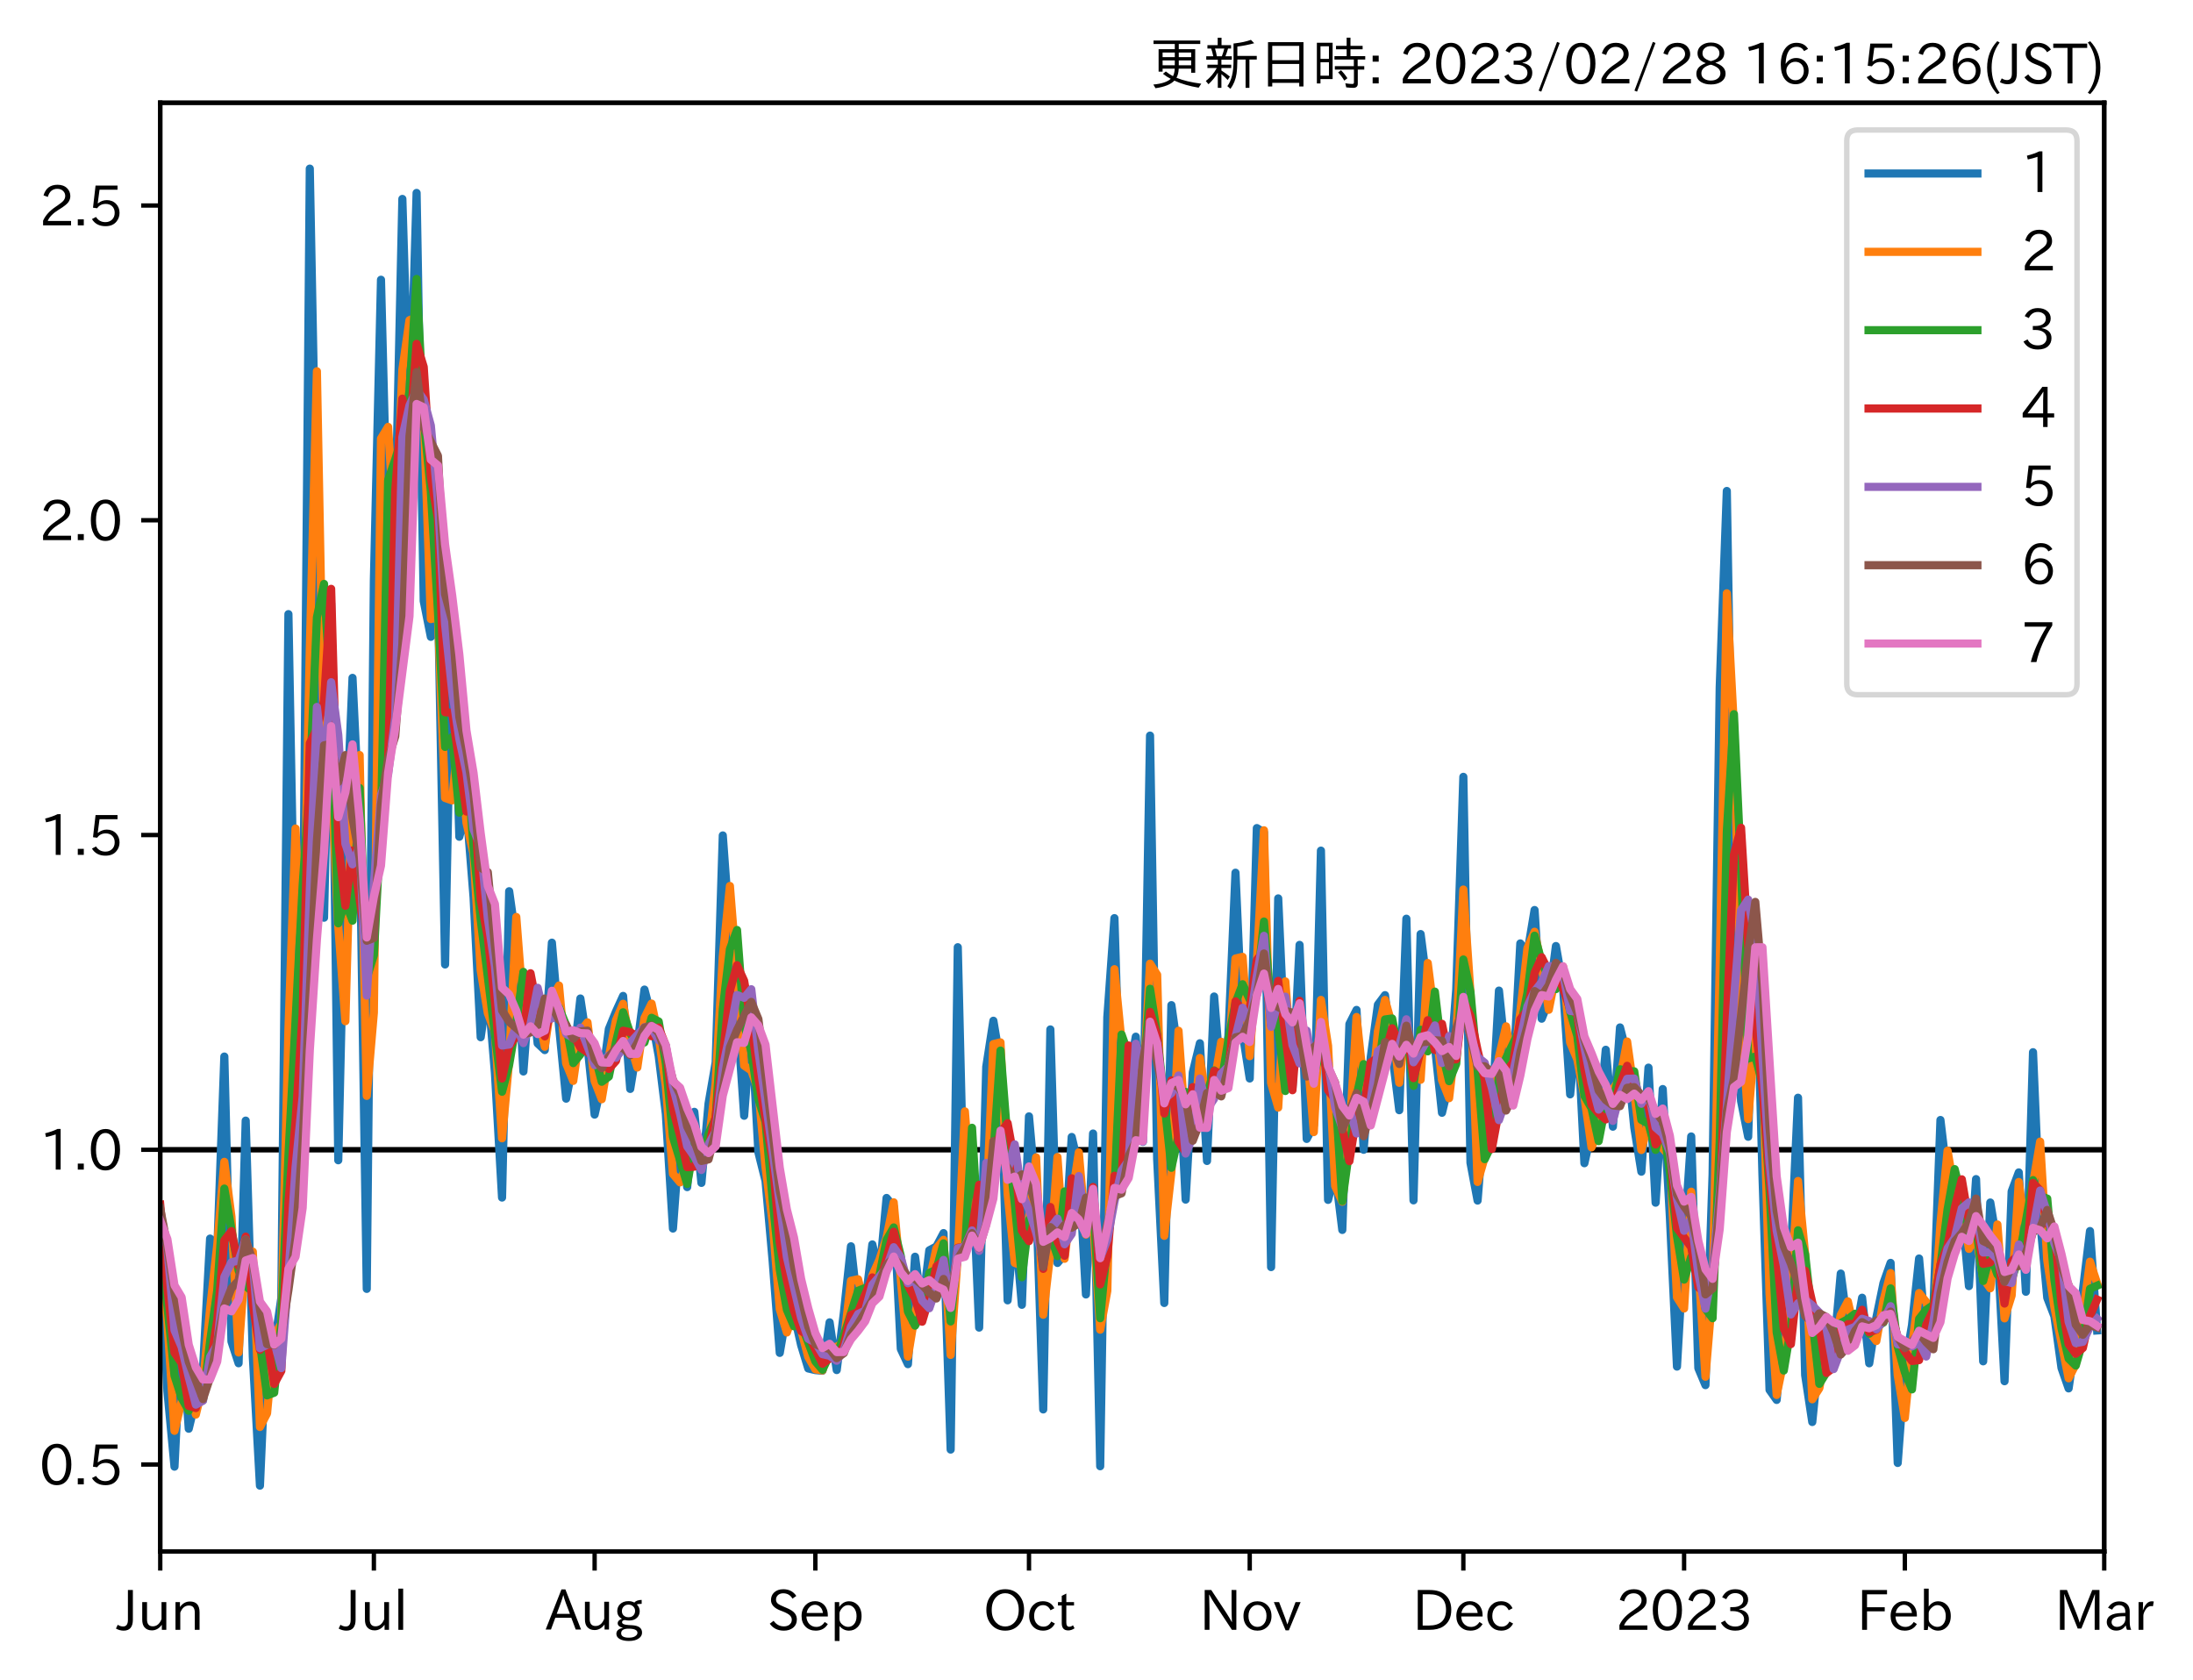 <?xml version="1.0" encoding="utf-8" standalone="no"?>
<!DOCTYPE svg PUBLIC "-//W3C//DTD SVG 1.1//EN"
  "http://www.w3.org/Graphics/SVG/1.1/DTD/svg11.dtd">
<svg xmlns:xlink="http://www.w3.org/1999/xlink" width="402.868pt" height="308.582pt" viewBox="0 0 402.868 308.582" xmlns="http://www.w3.org/2000/svg" version="1.1">
 <defs>
  <style type="text/css">*{stroke-linejoin: round; stroke-linecap: butt}</style>
 </defs>
 <g id="figure_1">
  <g id="patch_1">
   <path d="M 0 308.582 
L 402.868 308.582 
L 402.868 0 
L 0 0 
z
" style="fill: #ffffff"/>
  </g>
  <g id="axes_1">
   <g id="patch_2">
    <path d="M 29.439 284.991 
L 386.559 284.991 
L 386.559 18.879 
L 29.439 18.879 
z
" style="fill: #ffffff"/>
   </g>
   <g id="line2d_1">
    <path d="M 29.439 211.199 
L 386.559 211.199 
" clip-path="url(#p62a437df09)" style="fill: none; stroke: #000000; stroke-linecap: square"/>
   </g>
   <g id="matplotlib.axis_1">
    <g id="xtick_1">
     <g id="line2d_2">
      <defs>
       <path id="m6e465e01c6" d="M 0 0 
L 0 3.5 
" style="stroke: #000000; stroke-width: 0.8"/>
      </defs>
      <g>
       <use xlink:href="#m6e465e01c6" x="29.439" y="284.991" style="stroke: #000000; stroke-width: 0.8"/>
      </g>
     </g>
     <g id="text_1">
      <!-- Jun -->
      <g transform="translate(21.499 299.482) scale(0.1 -0.1)">
       <defs>
        <path id="IPAexGothic-4a" d="M 1819 4634 
L 1819 1234 
Q 1819 -31 763 -31 
Q 303 -31 -125 209 
L 84 644 
Q 378 447 694 447 
Q 1250 447 1250 1203 
L 1250 4634 
L 1819 4634 
z
" transform="scale(0.016)"/>
        <path id="IPAexGothic-75" d="M 3284 63 
L 2772 63 
L 2772 644 
Q 2300 0 1625 0 
Q 1072 0 763 375 
Q 519 678 519 1241 
L 519 3250 
L 1069 3250 
L 1069 1259 
Q 1069 466 1734 466 
Q 2406 466 2734 1291 
L 2734 3250 
L 3284 3250 
L 3284 63 
z
" transform="scale(0.016)"/>
        <path id="IPAexGothic-6e" d="M 3328 63 
L 2778 63 
L 2778 2041 
Q 2778 2853 2106 2853 
Q 1428 2853 1113 2041 
L 1113 63 
L 563 63 
L 563 3250 
L 1075 3250 
L 1075 2675 
Q 1525 3316 2222 3316 
Q 3328 3316 3328 2072 
L 3328 63 
z
" transform="scale(0.016)"/>
       </defs>
       <use xlink:href="#IPAexGothic-4a"/>
       <use xlink:href="#IPAexGothic-75" x="37.988"/>
       <use xlink:href="#IPAexGothic-6e" x="98.389"/>
      </g>
     </g>
    </g>
    <g id="xtick_2">
     <g id="line2d_3">
      <g>
       <use xlink:href="#m6e465e01c6" x="68.683" y="284.991" style="stroke: #000000; stroke-width: 0.8"/>
      </g>
     </g>
     <g id="text_2">
      <!-- Jul -->
      <g transform="translate(62.413 299.482) scale(0.1 -0.1)">
       <defs>
        <path id="IPAexGothic-6c" d="M 1131 63 
L 581 63 
L 581 4794 
L 1131 4794 
L 1131 63 
z
" transform="scale(0.016)"/>
       </defs>
       <use xlink:href="#IPAexGothic-4a"/>
       <use xlink:href="#IPAexGothic-75" x="37.988"/>
       <use xlink:href="#IPAexGothic-6c" x="98.389"/>
      </g>
     </g>
    </g>
    <g id="xtick_3">
     <g id="line2d_4">
      <g>
       <use xlink:href="#m6e465e01c6" x="109.235" y="284.991" style="stroke: #000000; stroke-width: 0.8"/>
      </g>
     </g>
     <g id="text_3">
      <!-- Aug -->
      <g transform="translate(100.253 299.424) scale(0.1 -0.1)">
       <defs>
        <path id="IPAexGothic-41" d="M 4056 63 
L 3444 63 
L 2938 1409 
L 1100 1409 
L 603 63 
L -6 63 
L 1806 4666 
L 2259 4666 
L 4056 63 
z
M 2778 1863 
L 2316 3078 
Q 2125 3588 2028 4000 
L 2009 4000 
Q 1897 3563 1716 3078 
L 1263 1863 
L 2778 1863 
z
" transform="scale(0.016)"/>
        <path id="IPAexGothic-67" d="M 1331 1150 
Q 1006 1122 1006 900 
Q 1006 613 1763 575 
L 2131 556 
Q 3303 497 3303 -294 
Q 3303 -700 2925 -959 
Q 2519 -1253 1794 -1253 
Q 1138 -1253 738 -1028 
Q 353 -809 353 -428 
Q 353 84 1075 247 
L 1075 269 
Q 506 413 506 778 
Q 506 1116 994 1297 
Q 456 1575 456 2181 
Q 456 2650 769 2963 
Q 1128 3322 1738 3322 
Q 2125 3322 2422 3153 
Q 2650 3453 3259 3463 
L 3259 3013 
Q 2838 3003 2703 2938 
Q 3034 2613 3034 2169 
Q 3034 1728 2734 1425 
Q 2400 1094 1813 1094 
Q 1563 1094 1331 1150 
z
M 1734 2919 
Q 1409 2919 1197 2706 
Q 988 2497 988 2181 
Q 988 1872 1184 1684 
Q 1397 1472 1756 1472 
Q 2094 1472 2297 1678 
Q 2503 1881 2503 2203 
Q 2503 2497 2297 2700 
Q 2081 2919 1734 2919 
z
M 1753 159 
Q 903 159 903 -366 
Q 903 -875 1800 -875 
Q 2378 -875 2638 -606 
Q 2772 -481 2772 -313 
Q 2772 159 1753 159 
z
" transform="scale(0.016)"/>
       </defs>
       <use xlink:href="#IPAexGothic-41"/>
       <use xlink:href="#IPAexGothic-75" x="63.721"/>
       <use xlink:href="#IPAexGothic-67" x="124.121"/>
      </g>
     </g>
    </g>
    <g id="xtick_4">
     <g id="line2d_5">
      <g>
       <use xlink:href="#m6e465e01c6" x="149.787" y="284.991" style="stroke: #000000; stroke-width: 0.8"/>
      </g>
     </g>
     <g id="text_4">
      <!-- Sep -->
      <g transform="translate(140.912 299.482) scale(0.1 -0.1)">
       <defs>
        <path id="IPAexGothic-53" d="M 2919 3641 
Q 2563 4259 1853 4259 
Q 1453 4259 1213 4009 
Q 1028 3803 1028 3534 
Q 1028 3238 1266 3047 
Q 1444 2913 1984 2688 
L 2200 2597 
Q 2925 2306 3191 1953 
Q 3422 1644 3422 1259 
Q 3422 644 2969 288 
Q 2559 -31 1931 -31 
Q 881 -31 313 766 
L 753 1100 
Q 1203 459 1938 459 
Q 2288 459 2534 625 
Q 2841 847 2841 1216 
Q 2841 1503 2616 1728 
Q 2375 1959 1728 2206 
L 1541 2278 
Q 453 2694 453 3481 
Q 453 4006 806 4347 
Q 1203 4725 1863 4725 
Q 2841 4725 3359 3956 
L 2919 3641 
z
" transform="scale(0.016)"/>
        <path id="IPAexGothic-65" d="M 863 1594 
Q 891 1041 1209 722 
Q 1534 397 1997 397 
Q 2606 397 2963 966 
L 3322 728 
Q 2869 -31 1931 -31 
Q 1222 -31 766 422 
Q 306 884 306 1641 
Q 306 2444 788 2925 
Q 1216 3353 1856 3353 
Q 2459 3353 2866 2956 
Q 3322 2494 3322 1722 
L 3322 1594 
L 863 1594 
z
M 2756 1997 
Q 2709 2431 2450 2681 
Q 2194 2938 1844 2938 
Q 1438 2938 1150 2591 
Q 953 2356 894 1997 
L 2756 1997 
z
" transform="scale(0.016)"/>
        <path id="IPAexGothic-70" d="M 1075 2688 
Q 1525 3341 2206 3341 
Q 2769 3341 3172 2938 
Q 3641 2469 3641 1644 
Q 3641 841 3178 372 
Q 2775 -31 2200 -31 
Q 1569 -31 1106 497 
L 1106 -1216 
L 563 -1216 
L 563 3250 
L 1075 3250 
L 1075 2688 
z
M 1106 1950 
L 1106 1291 
Q 1106 897 1516 600 
Q 1791 403 2106 403 
Q 2469 403 2725 659 
Q 3066 997 3066 1631 
Q 3066 2200 2784 2559 
Q 2503 2900 2100 2900 
Q 1656 2900 1338 2484 
Q 1106 2184 1106 1950 
z
" transform="scale(0.016)"/>
       </defs>
       <use xlink:href="#IPAexGothic-53"/>
       <use xlink:href="#IPAexGothic-65" x="58.496"/>
       <use xlink:href="#IPAexGothic-70" x="115.381"/>
      </g>
     </g>
    </g>
    <g id="xtick_5">
     <g id="line2d_6">
      <g>
       <use xlink:href="#m6e465e01c6" x="189.031" y="284.991" style="stroke: #000000; stroke-width: 0.8"/>
      </g>
     </g>
     <g id="text_5">
      <!-- Oct -->
      <g transform="translate(180.596 299.482) scale(0.1 -0.1)">
       <defs>
        <path id="IPAexGothic-4f" d="M 2541 4725 
Q 3456 4725 4044 4138 
Q 4709 3472 4709 2331 
Q 4709 1219 4031 550 
Q 3450 -31 2541 -31 
Q 1638 -31 1056 550 
Q 378 1219 378 2356 
Q 378 3469 1044 4138 
Q 1631 4725 2541 4725 
z
M 2541 4266 
Q 1953 4266 1531 3844 
Q 994 3303 994 2350 
Q 994 1391 1531 863 
Q 1947 447 2541 447 
Q 3131 447 3556 863 
Q 4094 1400 4094 2375 
Q 4094 3297 3550 3844 
Q 3138 4266 2541 4266 
z
" transform="scale(0.016)"/>
        <path id="IPAexGothic-63" d="M 3269 784 
Q 2834 -31 1900 -31 
Q 1228 -31 788 409 
Q 313 891 313 1663 
Q 313 2428 788 2913 
Q 1222 3347 1881 3347 
Q 2813 3347 3206 2541 
L 2763 2309 
Q 2484 2900 1900 2900 
Q 1516 2900 1234 2619 
Q 881 2266 881 1650 
Q 881 1069 1222 728 
Q 1522 428 1956 428 
Q 2547 428 2847 1016 
L 3269 784 
z
" transform="scale(0.016)"/>
        <path id="IPAexGothic-74" d="M 2125 241 
Q 1769 -6 1397 -6 
Q 653 -6 653 831 
L 653 2859 
L 219 2859 
L 219 3250 
L 653 3250 
L 653 3966 
L 1178 4228 
L 1178 3250 
L 2063 3250 
L 2063 2859 
L 1178 2859 
L 1178 906 
Q 1178 416 1513 416 
Q 1738 416 1941 588 
L 2125 241 
z
" transform="scale(0.016)"/>
       </defs>
       <use xlink:href="#IPAexGothic-4f"/>
       <use xlink:href="#IPAexGothic-63" x="79.688"/>
       <use xlink:href="#IPAexGothic-74" x="134.082"/>
      </g>
     </g>
    </g>
    <g id="xtick_6">
     <g id="line2d_7">
      <g>
       <use xlink:href="#m6e465e01c6" x="229.583" y="284.991" style="stroke: #000000; stroke-width: 0.8"/>
      </g>
     </g>
     <g id="text_6">
      <!-- Nov -->
      <g transform="translate(220.335 299.482) scale(0.1 -0.1)">
       <defs>
        <path id="IPAexGothic-4e" d="M 4244 63 
L 3731 63 
L 1697 3150 
Q 1466 3500 1141 4097 
L 1116 4097 
L 1128 3797 
Q 1159 2803 1159 2469 
L 1159 63 
L 609 63 
L 609 4634 
L 1366 4634 
L 3113 1978 
Q 3453 1447 3713 966 
L 3738 966 
Q 3694 1897 3694 2469 
L 3694 4634 
L 4244 4634 
L 4244 63 
z
" transform="scale(0.016)"/>
        <path id="IPAexGothic-6f" d="M 1919 3341 
Q 2594 3341 3056 2888 
Q 3531 2413 3531 1638 
Q 3531 888 3066 422 
Q 2609 -31 1919 -31 
Q 1228 -31 781 416 
Q 313 881 313 1656 
Q 313 2413 788 2888 
Q 1241 3341 1919 3341 
z
M 1919 2919 
Q 1519 2919 1241 2631 
Q 888 2278 888 1650 
Q 888 1031 1234 684 
Q 1516 403 1919 403 
Q 2331 403 2609 691 
Q 2956 1038 2956 1672 
Q 2956 2269 2603 2631 
Q 2316 2919 1919 2919 
z
" transform="scale(0.016)"/>
        <path id="IPAexGothic-76" d="M 3103 3250 
L 1747 6 
L 1375 6 
L 25 3250 
L 628 3250 
L 1338 1388 
L 1522 844 
L 1569 703 
L 1588 703 
Q 1641 884 1822 1388 
L 2516 3250 
L 3103 3250 
z
" transform="scale(0.016)"/>
       </defs>
       <use xlink:href="#IPAexGothic-4e"/>
       <use xlink:href="#IPAexGothic-6f" x="75.977"/>
       <use xlink:href="#IPAexGothic-76" x="136.377"/>
      </g>
     </g>
    </g>
    <g id="xtick_7">
     <g id="line2d_8">
      <g>
       <use xlink:href="#m6e465e01c6" x="268.827" y="284.991" style="stroke: #000000; stroke-width: 0.8"/>
      </g>
     </g>
     <g id="text_7">
      <!-- Dec -->
      <g transform="translate(259.479 299.482) scale(0.1 -0.1)">
       <defs>
        <path id="IPAexGothic-44" d="M 609 4634 
L 1984 4634 
Q 3159 4634 3791 4050 
Q 4456 3444 4456 2356 
Q 4456 1047 3516 441 
Q 2925 63 1941 63 
L 609 63 
L 609 4634 
z
M 1172 556 
L 1894 556 
Q 3853 556 3853 2356 
Q 3853 4147 1928 4147 
L 1172 4147 
L 1172 556 
z
" transform="scale(0.016)"/>
       </defs>
       <use xlink:href="#IPAexGothic-44"/>
       <use xlink:href="#IPAexGothic-65" x="75.684"/>
       <use xlink:href="#IPAexGothic-63" x="132.568"/>
      </g>
     </g>
    </g>
    <g id="xtick_8">
     <g id="line2d_9">
      <g>
       <use xlink:href="#m6e465e01c6" x="309.379" y="284.991" style="stroke: #000000; stroke-width: 0.8"/>
      </g>
     </g>
     <g id="text_8">
      <!-- 2023 -->
      <g transform="translate(296.782 299.482) scale(0.1 -0.1)">
       <defs>
        <path id="IPAexGothic-32" d="M 3659 63 
L 447 63 
L 447 594 
Q 825 1475 1894 2203 
L 2072 2322 
Q 2619 2697 2791 2906 
Q 2988 3153 2988 3444 
Q 2988 3772 2756 4003 
Q 2500 4259 2084 4259 
Q 1250 4259 991 3328 
L 497 3506 
Q 853 4725 2116 4725 
Q 2806 4725 3216 4316 
Q 3575 3947 3575 3425 
Q 3575 3038 3344 2722 
Q 3131 2416 2366 1938 
L 2231 1856 
Q 1256 1253 978 569 
L 3659 569 
L 3659 63 
z
" transform="scale(0.016)"/>
        <path id="IPAexGothic-30" d="M 2038 4725 
Q 2881 4725 3334 3944 
Q 3694 3325 3694 2344 
Q 3694 1372 3334 741 
Q 2888 -31 2016 -31 
Q 1147 -31 700 741 
Q 341 1372 341 2350 
Q 341 3713 1000 4334 
Q 1419 4725 2038 4725 
z
M 2016 4266 
Q 1516 4266 1228 3759 
Q 934 3247 934 2344 
Q 934 1456 1222 947 
Q 1513 447 2016 447 
Q 2619 447 2909 1153 
Q 3100 1622 3100 2375 
Q 3100 3256 2806 3759 
Q 2509 4266 2016 4266 
z
" transform="scale(0.016)"/>
        <path id="IPAexGothic-33" d="M 2381 2419 
Q 3506 2216 3506 1278 
Q 3506 716 3128 356 
Q 2709 -31 1944 -31 
Q 797 -31 288 881 
L 756 1131 
Q 1109 441 1938 441 
Q 2425 441 2694 691 
Q 2950 928 2950 1291 
Q 2950 1719 2566 1978 
Q 2216 2213 1644 2213 
L 1363 2213 
L 1363 2669 
L 1656 2669 
Q 2231 2669 2534 2888 
Q 2859 3119 2859 3509 
Q 2859 3934 2494 4138 
Q 2259 4278 1931 4278 
Q 1238 4278 903 3578 
L 434 3803 
Q 897 4725 1938 4725 
Q 2597 4725 3006 4394 
Q 3416 4069 3416 3534 
Q 3416 3028 3019 2706 
Q 2763 2500 2381 2444 
L 2381 2419 
z
" transform="scale(0.016)"/>
       </defs>
       <use xlink:href="#IPAexGothic-32"/>
       <use xlink:href="#IPAexGothic-30" x="62.988"/>
       <use xlink:href="#IPAexGothic-32" x="125.977"/>
       <use xlink:href="#IPAexGothic-33" x="188.965"/>
      </g>
     </g>
    </g>
    <g id="xtick_9">
     <g id="line2d_10">
      <g>
       <use xlink:href="#m6e465e01c6" x="349.931" y="284.991" style="stroke: #000000; stroke-width: 0.8"/>
      </g>
     </g>
     <g id="text_9">
      <!-- Feb -->
      <g transform="translate(341.108 299.482) scale(0.1 -0.1)">
       <defs>
        <path id="IPAexGothic-46" d="M 3469 4141 
L 1172 4141 
L 1172 2656 
L 3206 2656 
L 3206 2188 
L 1172 2188 
L 1172 63 
L 609 63 
L 609 4634 
L 3469 4634 
L 3469 4141 
z
" transform="scale(0.016)"/>
        <path id="IPAexGothic-62" d="M 1125 2731 
Q 1550 3341 2219 3341 
Q 2788 3341 3191 2938 
Q 3659 2469 3659 1644 
Q 3659 838 3191 372 
Q 2788 -31 2206 -31 
Q 1559 -31 1088 516 
L 1009 44 
L 581 44 
L 581 4794 
L 1125 4794 
L 1125 2731 
z
M 1125 1997 
L 1125 1253 
Q 1125 888 1528 600 
Q 1803 403 2119 403 
Q 2488 403 2744 659 
Q 3084 1009 3084 1631 
Q 3084 2194 2803 2553 
Q 2525 2900 2125 2900 
Q 1759 2900 1438 2578 
Q 1125 2266 1125 1997 
z
" transform="scale(0.016)"/>
       </defs>
       <use xlink:href="#IPAexGothic-46"/>
       <use xlink:href="#IPAexGothic-65" x="57.178"/>
       <use xlink:href="#IPAexGothic-62" x="114.062"/>
      </g>
     </g>
    </g>
    <g id="xtick_10">
     <g id="line2d_11">
      <g>
       <use xlink:href="#m6e465e01c6" x="386.559" y="284.991" style="stroke: #000000; stroke-width: 0.8"/>
      </g>
     </g>
     <g id="text_10">
      <!-- Mar -->
      <g transform="translate(377.45 299.482) scale(0.1 -0.1)">
       <defs>
        <path id="IPAexGothic-4d" d="M 5147 63 
L 4597 63 
L 4597 2534 
Q 4597 3281 4634 4134 
L 4609 4134 
Q 4356 3409 4066 2675 
L 3066 209 
L 2650 209 
L 1641 2725 
Q 1328 3506 1128 4141 
L 1103 4141 
Q 1141 3131 1141 2553 
L 1141 63 
L 609 63 
L 609 4634 
L 1416 4634 
L 2503 1944 
Q 2697 1472 2869 906 
L 2888 906 
Q 3028 1416 3234 1931 
L 4316 4634 
L 5147 4634 
L 5147 63 
z
" transform="scale(0.016)"/>
        <path id="IPAexGothic-61" d="M 3156 63 
L 2672 63 
Q 2559 303 2531 556 
L 2509 556 
Q 2147 -25 1428 -25 
Q 934 -25 622 288 
Q 347 563 347 959 
Q 347 1947 2050 1997 
L 2478 2009 
L 2478 2175 
Q 2478 2509 2288 2700 
Q 2088 2900 1775 2900 
Q 1238 2900 969 2378 
L 494 2597 
Q 938 3328 1788 3328 
Q 2375 3328 2691 3000 
Q 2984 2706 2984 2169 
L 2984 997 
Q 2984 400 3156 63 
z
M 2491 1625 
L 2141 1619 
Q 903 1591 903 953 
Q 903 728 1050 581 
Q 1231 403 1525 403 
Q 1934 403 2234 703 
Q 2491 969 2491 1344 
L 2491 1625 
z
" transform="scale(0.016)"/>
        <path id="IPAexGothic-72" d="M 2309 3316 
L 2213 2769 
Q 2106 2791 2022 2791 
Q 1653 2791 1413 2444 
Q 1113 2006 1113 1675 
L 1113 63 
L 563 63 
L 563 3250 
L 1081 3250 
L 1056 2303 
L 1069 2303 
Q 1422 3341 2097 3341 
Q 2206 3341 2309 3316 
z
" transform="scale(0.016)"/>
       </defs>
       <use xlink:href="#IPAexGothic-4d"/>
       <use xlink:href="#IPAexGothic-61" x="90.186"/>
       <use xlink:href="#IPAexGothic-72" x="145.166"/>
      </g>
     </g>
    </g>
   </g>
   <g id="matplotlib.axis_2">
    <g id="ytick_1">
     <g id="line2d_12">
      <defs>
       <path id="m4cbb96ffe0" d="M 0 0 
L -3.5 0 
" style="stroke: #000000; stroke-width: 0.8"/>
      </defs>
      <g>
       <use xlink:href="#m4cbb96ffe0" x="29.439" y="269.015" style="stroke: #000000; stroke-width: 0.8"/>
      </g>
     </g>
     <g id="text_11">
      <!-- 0.5 -->
      <g transform="translate(7.2 272.76) scale(0.1 -0.1)">
       <defs>
        <path id="IPAexGothic-2e" d="M 1184 63 
L 494 63 
L 494 753 
L 1184 753 
L 1184 63 
z
" transform="scale(0.016)"/>
        <path id="IPAexGothic-35" d="M 1178 2603 
Q 1634 2963 2172 2963 
Q 2816 2963 3241 2528 
Q 3638 2113 3638 1497 
Q 3638 938 3297 513 
Q 2869 -31 2031 -31 
Q 959 -31 469 784 
L 938 1028 
Q 1309 434 2013 434 
Q 2466 434 2769 716 
Q 3081 1013 3081 1503 
Q 3081 1966 2806 2241 
Q 2519 2528 2056 2528 
Q 1406 2528 1072 2028 
L 591 2091 
L 884 4634 
L 3406 4634 
L 3406 4153 
L 1341 4153 
L 1134 2603 
L 1178 2603 
z
" transform="scale(0.016)"/>
       </defs>
       <use xlink:href="#IPAexGothic-30"/>
       <use xlink:href="#IPAexGothic-2e" x="62.988"/>
       <use xlink:href="#IPAexGothic-35" x="89.404"/>
      </g>
     </g>
    </g>
    <g id="ytick_2">
     <g id="line2d_13">
      <g>
       <use xlink:href="#m4cbb96ffe0" x="29.439" y="211.199" style="stroke: #000000; stroke-width: 0.8"/>
      </g>
     </g>
     <g id="text_12">
      <!-- 1.0 -->
      <g transform="translate(7.2 214.944) scale(0.1 -0.1)">
       <defs>
        <path id="IPAexGothic-31" d="M 2463 63 
L 1900 63 
L 1900 4103 
Q 1372 3922 788 3797 
L 684 4231 
Q 1519 4441 2106 4731 
L 2463 4731 
L 2463 63 
z
" transform="scale(0.016)"/>
       </defs>
       <use xlink:href="#IPAexGothic-31"/>
       <use xlink:href="#IPAexGothic-2e" x="62.988"/>
       <use xlink:href="#IPAexGothic-30" x="89.404"/>
      </g>
     </g>
    </g>
    <g id="ytick_3">
     <g id="line2d_14">
      <g>
       <use xlink:href="#m4cbb96ffe0" x="29.439" y="153.383" style="stroke: #000000; stroke-width: 0.8"/>
      </g>
     </g>
     <g id="text_13">
      <!-- 1.5 -->
      <g transform="translate(7.2 157.129) scale(0.1 -0.1)">
       <use xlink:href="#IPAexGothic-31"/>
       <use xlink:href="#IPAexGothic-2e" x="62.988"/>
       <use xlink:href="#IPAexGothic-35" x="89.404"/>
      </g>
     </g>
    </g>
    <g id="ytick_4">
     <g id="line2d_15">
      <g>
       <use xlink:href="#m4cbb96ffe0" x="29.439" y="95.568" style="stroke: #000000; stroke-width: 0.8"/>
      </g>
     </g>
     <g id="text_14">
      <!-- 2.0 -->
      <g transform="translate(7.2 99.313) scale(0.1 -0.1)">
       <use xlink:href="#IPAexGothic-32"/>
       <use xlink:href="#IPAexGothic-2e" x="62.988"/>
       <use xlink:href="#IPAexGothic-30" x="89.404"/>
      </g>
     </g>
    </g>
    <g id="ytick_5">
     <g id="line2d_16">
      <g>
       <use xlink:href="#m4cbb96ffe0" x="29.439" y="37.752" style="stroke: #000000; stroke-width: 0.8"/>
      </g>
     </g>
     <g id="text_15">
      <!-- 2.5 -->
      <g transform="translate(7.2 41.498) scale(0.1 -0.1)">
       <use xlink:href="#IPAexGothic-32"/>
       <use xlink:href="#IPAexGothic-2e" x="62.988"/>
       <use xlink:href="#IPAexGothic-35" x="89.404"/>
      </g>
     </g>
    </g>
   </g>
   <g id="line2d_17">
    <path d="M 29.439 227.412 
L 30.747 255.472 
L 32.055 269.406 
L 33.363 242.946 
L 34.672 262.441 
L 37.288 251.639 
L 38.596 227.515 
L 39.904 229.941 
L 41.212 194.078 
L 42.52 246.404 
L 43.829 250.412 
L 45.137 205.847 
L 46.445 249.191 
L 47.753 272.895 
L 49.061 243.091 
L 50.369 247.56 
L 51.677 238.429 
L 52.985 112.81 
L 54.294 184.323 
L 55.602 181.499 
L 56.91 30.975 
L 59.526 168.571 
L 60.834 110.868 
L 62.142 213.126 
L 63.45 156.294 
L 64.759 124.518 
L 66.067 151.875 
L 67.375 236.752 
L 68.683 106.655 
L 69.991 51.387 
L 71.299 102.788 
L 72.607 95.926 
L 73.916 36.543 
L 75.224 79.378 
L 76.532 35.44 
L 77.84 110.397 
L 79.148 116.98 
L 80.456 109.726 
L 81.764 177.161 
L 83.072 110.815 
L 84.381 153.702 
L 85.689 148.461 
L 86.997 164.812 
L 88.305 190.526 
L 89.613 181.526 
L 90.921 197.097 
L 92.229 219.977 
L 93.538 163.71 
L 94.846 173.022 
L 96.154 196.818 
L 97.462 179.527 
L 98.77 191.661 
L 100.078 192.888 
L 101.386 173.159 
L 102.694 188.502 
L 104.003 201.809 
L 105.311 195.198 
L 106.619 183.412 
L 107.927 192.047 
L 109.235 204.738 
L 110.543 199.026 
L 111.851 189.017 
L 113.16 185.81 
L 114.468 182.942 
L 115.776 200.02 
L 117.084 192.032 
L 118.392 181.775 
L 119.7 186.871 
L 121.008 193.984 
L 122.316 204.601 
L 123.625 225.669 
L 124.933 207.99 
L 126.241 218.057 
L 127.549 204.233 
L 128.857 217.282 
L 130.165 202.721 
L 131.473 195.142 
L 132.781 153.461 
L 134.09 171.531 
L 135.398 185.829 
L 136.706 204.95 
L 138.014 187.736 
L 139.322 211.671 
L 140.63 216.921 
L 141.938 231.588 
L 143.247 248.51 
L 144.555 240.826 
L 145.863 241.3 
L 147.171 247.073 
L 148.479 251.368 
L 149.787 251.669 
L 151.095 251.785 
L 152.403 242.9 
L 153.712 251.663 
L 155.02 241.186 
L 156.328 228.93 
L 157.636 240.67 
L 158.944 239.69 
L 160.252 228.587 
L 161.56 234.115 
L 162.869 220.054 
L 164.177 221.634 
L 165.485 247.789 
L 166.793 250.578 
L 168.101 230.848 
L 169.409 240.571 
L 170.717 229.668 
L 172.025 228.965 
L 173.334 226.507 
L 174.642 266.268 
L 175.95 173.995 
L 177.258 228.352 
L 178.566 212.968 
L 179.874 243.864 
L 181.182 195.951 
L 182.49 187.501 
L 183.799 195.33 
L 185.107 238.856 
L 186.415 224.564 
L 187.723 239.675 
L 189.031 205.067 
L 190.339 219.658 
L 191.647 258.894 
L 192.956 189.096 
L 194.264 231.989 
L 195.572 230.452 
L 196.88 208.849 
L 198.188 214.413 
L 199.496 237.775 
L 200.804 208.216 
L 202.112 269.329 
L 203.421 186.857 
L 204.729 168.653 
L 206.037 211.199 
L 207.345 197.903 
L 208.653 190.428 
L 209.961 209.746 
L 211.269 135.124 
L 212.578 212.926 
L 213.886 239.344 
L 215.194 184.632 
L 216.502 193.893 
L 217.81 220.352 
L 219.118 197.002 
L 220.426 191.634 
L 221.734 213.254 
L 223.043 183.049 
L 224.351 199.198 
L 225.659 190.347 
L 226.967 160.31 
L 228.275 189.784 
L 229.583 198.104 
L 230.891 152.111 
L 232.2 152.92 
L 233.508 232.748 
L 234.816 165.024 
L 236.124 194.086 
L 237.432 199.838 
L 238.74 173.565 
L 240.048 209.205 
L 241.356 206.691 
L 242.665 156.25 
L 243.973 220.403 
L 245.281 215.285 
L 246.589 225.924 
L 247.897 188.099 
L 249.205 185.512 
L 250.513 211.199 
L 251.821 194.16 
L 253.13 184.552 
L 254.438 182.799 
L 257.054 203.93 
L 258.362 168.757 
L 259.67 220.491 
L 260.978 171.577 
L 263.595 192.116 
L 264.903 204.403 
L 266.211 198.988 
L 267.519 181.777 
L 268.827 142.697 
L 270.135 213.581 
L 271.443 220.53 
L 272.752 204.081 
L 274.06 205.292 
L 275.368 181.962 
L 276.676 194.794 
L 277.984 197.433 
L 279.292 173.296 
L 280.6 175.045 
L 281.909 167.162 
L 283.217 187.121 
L 284.525 183.834 
L 285.833 173.778 
L 287.141 181.239 
L 288.449 201.02 
L 289.757 187.829 
L 291.065 213.669 
L 292.374 207.769 
L 293.682 207.295 
L 294.99 192.832 
L 296.298 206.958 
L 297.606 188.728 
L 298.914 193.851 
L 300.222 207.103 
L 301.53 215.224 
L 302.839 196.114 
L 304.147 220.92 
L 305.455 200.047 
L 306.763 223.444 
L 308.071 251.025 
L 309.379 228.181 
L 310.687 208.755 
L 311.996 251.311 
L 313.304 254.432 
L 314.612 215.743 
L 315.92 126.299 
L 317.228 90.185 
L 318.536 169.011 
L 319.844 202.233 
L 321.152 208.81 
L 322.461 167.736 
L 323.769 215.685 
L 325.077 255.305 
L 326.385 257.151 
L 327.693 241.911 
L 329.001 230.364 
L 330.309 201.639 
L 331.618 252.591 
L 332.926 261.203 
L 334.234 248.191 
L 335.542 245.888 
L 336.85 248.529 
L 338.158 233.938 
L 339.466 243.874 
L 340.774 245.699 
L 342.083 238.379 
L 343.391 250.422 
L 344.699 242.025 
L 346.007 235.68 
L 347.315 231.978 
L 348.623 268.726 
L 349.931 251.01 
L 351.24 243.448 
L 352.548 231.174 
L 353.856 246.471 
L 355.164 240.806 
L 356.472 205.73 
L 357.78 216.742 
L 359.088 221.239 
L 360.396 222.05 
L 361.705 236.244 
L 363.013 216.588 
L 364.321 250.057 
L 365.629 220.887 
L 366.937 228.8 
L 368.245 253.713 
L 369.553 218.851 
L 370.861 215.358 
L 372.17 237.28 
L 373.478 193.279 
L 374.786 224.105 
L 376.094 238.38 
L 377.402 241.772 
L 378.71 251.27 
L 380.018 255.032 
L 382.635 237.066 
L 383.943 226.13 
L 385.251 244.387 
L 385.251 244.387 
" clip-path="url(#p62a437df09)" style="fill: none; stroke: #1f77b4; stroke-width: 1.5; stroke-linecap: square"/>
   </g>
   <g id="line2d_18">
    <path d="M 29.439 230.93 
L 30.747 242.602 
L 32.055 262.817 
L 33.363 257.426 
L 34.672 253.337 
L 35.98 259.836 
L 37.288 254.434 
L 38.596 240.415 
L 39.904 228.735 
L 41.212 213.418 
L 42.52 223.502 
L 43.829 248.433 
L 45.137 230.677 
L 46.445 229.913 
L 47.753 262.12 
L 49.061 259.625 
L 50.369 245.356 
L 51.677 243.119 
L 52.985 189.282 
L 54.294 152.19 
L 55.602 182.918 
L 56.91 119.473 
L 58.218 68.197 
L 59.526 137.67 
L 60.834 141.957 
L 62.142 170.127 
L 63.45 187.58 
L 64.759 141.084 
L 66.067 138.693 
L 67.375 201.293 
L 68.683 186 
L 69.991 80.567 
L 71.299 78.414 
L 72.607 99.383 
L 73.916 67.932 
L 75.224 58.815 
L 76.532 58.306 
L 77.84 75.699 
L 79.148 113.714 
L 80.456 113.384 
L 81.764 146.57 
L 83.072 147.022 
L 84.381 133.444 
L 85.689 151.101 
L 86.997 156.833 
L 88.305 178.224 
L 89.613 186.098 
L 90.921 189.532 
L 92.229 209.091 
L 93.538 194.808 
L 94.846 168.435 
L 96.154 185.419 
L 97.462 188.442 
L 98.77 185.725 
L 100.078 192.276 
L 101.386 183.362 
L 102.694 181.032 
L 104.003 195.324 
L 105.311 198.546 
L 106.619 189.431 
L 107.927 187.797 
L 109.235 198.549 
L 110.543 201.914 
L 111.851 194.115 
L 113.16 187.422 
L 114.468 184.383 
L 115.776 191.751 
L 117.084 196.087 
L 118.392 186.998 
L 119.7 184.346 
L 121.008 190.474 
L 122.316 199.403 
L 123.625 215.633 
L 124.933 217.185 
L 126.241 213.135 
L 127.549 211.352 
L 128.857 210.941 
L 130.165 210.229 
L 131.473 198.987 
L 132.781 175.732 
L 134.09 162.745 
L 136.706 195.738 
L 138.014 196.627 
L 139.322 200.268 
L 140.63 214.327 
L 141.938 224.517 
L 143.247 240.462 
L 144.555 244.758 
L 145.863 241.063 
L 147.171 244.236 
L 148.479 249.25 
L 149.787 251.519 
L 151.095 251.727 
L 152.403 247.467 
L 153.712 247.402 
L 155.02 246.596 
L 156.328 235.263 
L 157.636 234.987 
L 158.944 240.182 
L 160.252 234.305 
L 161.56 231.391 
L 162.869 227.332 
L 164.177 220.847 
L 166.793 249.196 
L 168.101 241.28 
L 169.409 235.839 
L 170.717 235.282 
L 172.025 229.317 
L 173.334 227.744 
L 174.642 248.883 
L 175.95 230.621 
L 177.258 204.148 
L 178.566 220.939 
L 179.874 229.636 
L 181.182 222.626 
L 182.49 191.792 
L 183.799 191.472 
L 185.107 219.272 
L 186.415 231.979 
L 187.723 232.421 
L 189.031 223.814 
L 190.339 212.595 
L 191.647 241.502 
L 192.956 230.098 
L 194.264 212.537 
L 195.572 231.223 
L 196.88 220.196 
L 198.188 211.665 
L 199.496 226.774 
L 200.804 224.053 
L 202.112 244.244 
L 203.421 237.116 
L 204.729 178.033 
L 207.345 204.732 
L 208.653 194.218 
L 209.961 200.456 
L 211.269 177.011 
L 212.578 179.06 
L 213.886 227.005 
L 215.194 215.294 
L 216.502 189.34 
L 217.81 207.855 
L 219.118 209.255 
L 220.426 194.345 
L 221.734 202.915 
L 223.043 199.041 
L 224.351 191.364 
L 225.659 194.847 
L 226.967 176.075 
L 228.275 175.764 
L 229.583 194.009 
L 230.891 176.86 
L 232.2 152.516 
L 233.508 198.917 
L 234.816 203.449 
L 236.124 180.274 
L 237.432 196.994 
L 238.74 187.319 
L 240.048 192.563 
L 241.356 207.955 
L 242.665 183.675 
L 243.973 192.092 
L 245.281 217.874 
L 246.589 220.738 
L 247.897 208.514 
L 249.205 186.811 
L 250.513 198.999 
L 251.821 202.972 
L 253.13 189.44 
L 254.438 183.678 
L 255.746 188.335 
L 257.054 198.897 
L 258.362 187.449 
L 259.67 197.18 
L 260.978 198.341 
L 262.287 176.895 
L 263.595 187.164 
L 264.903 198.406 
L 266.211 201.725 
L 267.519 190.654 
L 268.827 163.401 
L 270.135 182.425 
L 271.443 217.11 
L 272.752 212.601 
L 274.06 204.688 
L 275.368 194.139 
L 276.676 188.527 
L 277.984 196.12 
L 279.292 185.88 
L 280.6 174.173 
L 281.909 171.154 
L 283.217 177.474 
L 284.525 185.487 
L 285.833 178.892 
L 287.141 177.555 
L 288.449 191.49 
L 289.757 194.589 
L 291.065 201.413 
L 292.374 210.756 
L 293.682 207.532 
L 294.99 200.27 
L 296.298 200.092 
L 297.606 198.166 
L 298.914 191.314 
L 300.222 200.651 
L 301.53 211.235 
L 302.839 206.046 
L 304.147 209.169 
L 305.455 210.953 
L 306.763 212.342 
L 308.071 238.302 
L 309.379 240.354 
L 310.687 218.904 
L 311.996 232.401 
L 313.304 252.888 
L 314.612 237.15 
L 315.92 177.578 
L 317.228 108.989 
L 318.536 133.576 
L 319.844 186.603 
L 321.152 205.566 
L 322.461 189.804 
L 323.769 193.855 
L 325.077 237.669 
L 326.385 256.234 
L 327.693 249.907 
L 329.001 236.321 
L 330.309 216.936 
L 331.618 230.425 
L 332.926 257.03 
L 334.234 254.991 
L 335.542 247.048 
L 336.85 247.219 
L 338.158 241.545 
L 339.466 239.046 
L 340.774 244.792 
L 342.083 242.118 
L 343.391 244.621 
L 344.699 246.333 
L 346.007 238.91 
L 347.315 233.847 
L 348.623 252.592 
L 349.931 260.457 
L 351.24 247.319 
L 352.548 237.522 
L 353.856 239.155 
L 355.164 243.687 
L 356.472 224.764 
L 357.78 211.367 
L 359.088 219.014 
L 360.396 221.645 
L 361.705 229.405 
L 363.013 226.898 
L 364.321 234.832 
L 365.629 236.644 
L 366.937 224.92 
L 368.245 242.168 
L 369.553 237.975 
L 370.861 217.118 
L 372.17 226.918 
L 373.478 217.471 
L 374.786 209.702 
L 376.094 231.509 
L 377.402 240.093 
L 380.018 253.175 
L 381.327 250.621 
L 382.635 241.618 
L 383.943 231.755 
L 385.251 235.715 
L 385.251 235.715 
" clip-path="url(#p62a437df09)" style="fill: none; stroke: #ff7f0e; stroke-width: 1.5; stroke-linecap: square"/>
   </g>
   <g id="line2d_19">
    <path d="M 29.439 229.123 
L 30.747 239.928 
L 32.055 252.699 
L 33.363 256.78 
L 34.672 259.139 
L 35.98 254.622 
L 37.288 257.208 
L 38.596 246.388 
L 39.904 237.056 
L 41.212 218.326 
L 43.829 233.387 
L 45.137 236.234 
L 46.445 237.293 
L 49.061 256.313 
L 50.369 255.823 
L 51.677 243.109 
L 52.985 212.365 
L 55.602 162.563 
L 56.91 143.841 
L 58.218 113.406 
L 59.526 107.257 
L 60.834 129.128 
L 62.142 169.61 
L 63.45 165.646 
L 64.759 169.116 
L 66.067 144.753 
L 67.375 179.648 
L 68.683 175.438 
L 69.991 150.711 
L 71.299 88.209 
L 72.607 84.394 
L 73.916 80.115 
L 75.224 71.805 
L 76.532 51.239 
L 77.84 76.932 
L 79.148 90.291 
L 80.456 112.393 
L 81.764 137.202 
L 83.072 135.363 
L 84.381 149.277 
L 85.689 138.585 
L 86.997 155.796 
L 88.305 168.9 
L 92.229 200.539 
L 93.538 195.575 
L 94.846 187.912 
L 96.154 178.525 
L 97.462 183.482 
L 98.77 189.524 
L 100.078 188.154 
L 101.386 186.184 
L 102.694 185.096 
L 104.003 188.316 
L 105.311 195.282 
L 106.619 193.688 
L 107.927 190.309 
L 109.235 193.69 
L 110.543 198.708 
L 111.851 197.755 
L 113.16 191.403 
L 114.468 185.945 
L 115.776 189.799 
L 117.084 191.845 
L 118.392 191.481 
L 119.7 186.956 
L 121.008 187.634 
L 122.316 195.356 
L 123.625 208.84 
L 126.241 217.477 
L 127.549 210.242 
L 128.857 213.363 
L 130.165 208.263 
L 131.473 205.402 
L 132.781 185.324 
L 134.09 174.344 
L 135.398 170.831 
L 136.706 188.12 
L 138.014 193.123 
L 139.322 201.849 
L 140.63 206.082 
L 141.938 220.403 
L 143.247 233.237 
L 144.555 240.584 
L 145.863 243.621 
L 147.171 243.115 
L 149.787 250.065 
L 151.095 251.608 
L 152.403 248.893 
L 153.712 248.891 
L 155.02 245.382 
L 157.636 237.102 
L 158.944 236.583 
L 160.252 236.477 
L 161.56 234.242 
L 162.869 227.752 
L 164.177 225.468 
L 165.485 230.719 
L 166.793 240.922 
L 168.101 243.507 
L 169.409 241.044 
L 170.717 233.827 
L 172.025 233.223 
L 173.334 228.389 
L 174.642 242.74 
L 175.95 229.269 
L 177.258 229.871 
L 178.566 207.161 
L 179.874 229.21 
L 181.182 219.501 
L 182.49 212.031 
L 183.799 192.982 
L 185.107 209.581 
L 186.415 221.066 
L 187.723 234.617 
L 189.031 224.065 
L 190.339 222.447 
L 191.647 230.765 
L 192.956 226.736 
L 194.264 230.732 
L 195.572 218.851 
L 196.88 224.281 
L 198.188 218.302 
L 199.496 221.124 
L 200.804 220.935 
L 202.112 242.142 
L 203.421 228.364 
L 204.729 218.449 
L 206.037 190.03 
L 207.345 193.727 
L 208.653 200.139 
L 209.961 199.611 
L 211.269 181.624 
L 212.578 190.092 
L 215.194 214.51 
L 216.502 208.573 
L 217.81 200.569 
L 219.118 204.342 
L 220.426 203.653 
L 221.734 200.974 
L 223.043 196.618 
L 224.351 199.093 
L 225.659 191.026 
L 226.967 184.214 
L 228.275 180.79 
L 229.583 183.611 
L 230.891 181.298 
L 232.2 169.271 
L 233.508 184.906 
L 234.816 188.492 
L 236.124 200.403 
L 237.432 187.109 
L 238.74 189.612 
L 240.048 195.033 
L 241.356 197.447 
L 242.665 192.748 
L 243.973 197.145 
L 245.281 200.314 
L 246.589 220.626 
L 249.205 201.296 
L 250.513 195.464 
L 251.821 197.406 
L 253.13 197.114 
L 254.438 187.261 
L 255.746 187.085 
L 257.054 193.742 
L 258.362 189.55 
L 259.67 199.47 
L 260.978 189.153 
L 262.287 193.119 
L 263.595 182.151 
L 264.903 193.164 
L 266.211 198.601 
L 267.519 195.401 
L 268.827 176.247 
L 270.135 182.209 
L 271.443 196.443 
L 272.752 212.928 
L 274.06 210.215 
L 275.368 197.539 
L 276.676 194.358 
L 279.292 188.916 
L 280.6 182.357 
L 281.909 171.871 
L 283.217 176.669 
L 284.525 179.625 
L 285.833 181.687 
L 287.141 179.678 
L 288.449 185.827 
L 289.757 190.281 
L 291.065 201.282 
L 292.374 203.568 
L 293.682 209.614 
L 294.99 202.821 
L 296.298 202.54 
L 297.606 196.412 
L 298.914 196.743 
L 300.222 196.796 
L 301.53 205.709 
L 302.839 206.4 
L 304.147 211.223 
L 305.455 206.204 
L 306.763 215.276 
L 308.071 227.043 
L 309.379 235.049 
L 310.687 230.894 
L 311.996 231.015 
L 313.304 240.404 
L 314.612 242.143 
L 315.92 209.559 
L 317.228 152.791 
L 318.536 131.18 
L 319.844 159.88 
L 321.152 194.435 
L 322.461 194.079 
L 323.769 199.039 
L 325.077 218.687 
L 326.385 244.704 
L 327.693 251.75 
L 329.001 243.878 
L 330.309 225.986 
L 331.618 230.404 
L 334.234 254.2 
L 335.542 252.077 
L 338.158 243.018 
L 339.466 242.328 
L 340.774 241.322 
L 342.083 242.708 
L 343.391 244.982 
L 344.699 243.765 
L 346.007 242.928 
L 347.315 236.657 
L 348.623 247.335 
L 349.931 252.068 
L 351.24 255.212 
L 352.548 242.265 
L 353.856 240.61 
L 355.164 239.709 
L 356.472 232.583 
L 357.78 222.157 
L 359.088 214.756 
L 360.396 220.035 
L 361.705 226.756 
L 363.013 225.307 
L 364.321 235.305 
L 365.629 230.401 
L 366.937 234.101 
L 368.245 235.597 
L 369.553 235.016 
L 370.861 230.998 
L 372.17 224.299 
L 373.478 216.771 
L 374.786 219.728 
L 376.094 220.169 
L 377.402 235.061 
L 378.71 243.991 
L 380.018 249.555 
L 381.327 250.838 
L 382.635 246.347 
L 383.943 236.74 
L 385.251 236.167 
L 385.251 236.167 
" clip-path="url(#p62a437df09)" style="fill: none; stroke: #2ca02c; stroke-width: 1.5; stroke-linecap: square"/>
   </g>
   <g id="line2d_20">
    <path d="M 29.439 221.275 
L 30.747 236.505 
L 32.055 248.479 
L 33.363 250.372 
L 34.672 258.241 
L 35.98 258.642 
L 37.288 253.888 
L 38.596 250.743 
L 39.904 242.559 
L 41.212 227.833 
L 42.52 226.153 
L 43.829 232.537 
L 45.137 227.154 
L 46.445 239.663 
L 47.753 247.95 
L 49.061 246.125 
L 50.369 254.22 
L 51.677 251.825 
L 52.985 220.969 
L 54.294 205.919 
L 55.602 186.136 
L 56.91 136.533 
L 58.218 133.904 
L 59.526 128.78 
L 60.834 108.165 
L 62.142 154.662 
L 63.45 166.382 
L 64.759 156.223 
L 67.375 174.127 
L 68.683 164.057 
L 69.991 151.003 
L 71.299 139.789 
L 72.607 90.162 
L 73.916 73.227 
L 75.224 79.931 
L 76.532 63.163 
L 77.84 67.395 
L 79.148 87.609 
L 80.456 95.307 
L 81.764 130.829 
L 83.072 130.924 
L 85.689 149.073 
L 86.997 145.515 
L 88.305 165.231 
L 89.613 172.156 
L 90.921 183.99 
L 92.229 198.107 
L 93.538 192.196 
L 94.846 190.268 
L 96.154 190.194 
L 97.462 178.776 
L 98.77 185.572 
L 100.078 190.373 
L 101.386 184.548 
L 102.694 186.767 
L 104.003 189.473 
L 105.311 190.069 
L 106.619 192.41 
L 110.543 195.044 
L 111.851 196.351 
L 113.16 194.867 
L 114.468 189.335 
L 115.776 189.604 
L 117.084 190.361 
L 118.392 189.395 
L 119.7 190.343 
L 121.008 188.747 
L 122.316 192.085 
L 123.625 203.694 
L 124.933 208.628 
L 126.241 214.391 
L 127.549 214.306 
L 128.857 212.043 
L 130.165 210.792 
L 131.473 205.111 
L 132.781 194.096 
L 134.09 181.995 
L 135.398 177.3 
L 136.706 180.166 
L 138.014 188.024 
L 139.322 198.023 
L 141.938 213.037 
L 143.247 228.257 
L 144.555 235.195 
L 145.863 240.763 
L 147.171 244.498 
L 148.479 245.259 
L 151.095 250.499 
L 152.403 249.519 
L 153.712 249.595 
L 155.02 247.032 
L 156.328 241.548 
L 157.636 240.988 
L 160.252 234.647 
L 161.56 235.892 
L 164.177 226.257 
L 165.485 231.579 
L 166.793 236.122 
L 168.101 238.507 
L 169.409 242.783 
L 170.717 238.332 
L 172.025 232.635 
L 173.334 231.587 
L 174.642 239.647 
L 175.95 229.193 
L 177.258 229.041 
L 178.566 225.896 
L 179.874 217.633 
L 181.182 221.786 
L 182.49 212.266 
L 183.799 208.066 
L 185.107 206.313 
L 186.415 213.521 
L 187.723 226.061 
L 189.031 227.981 
L 190.339 222.98 
L 191.647 233.074 
L 192.956 221.71 
L 194.264 228.076 
L 195.572 230.662 
L 196.88 216.433 
L 198.188 221.899 
L 199.496 223.537 
L 200.804 218.035 
L 202.112 235.928 
L 203.421 230.806 
L 204.729 215.976 
L 206.037 216.68 
L 207.345 192.042 
L 208.653 192.91 
L 209.961 202.612 
L 211.269 185.877 
L 212.578 190.176 
L 213.886 204.537 
L 215.194 198.449 
L 216.502 209.677 
L 217.81 211.635 
L 219.118 199.687 
L 220.426 201.282 
L 221.734 206.126 
L 223.043 196.714 
L 224.351 197.268 
L 225.659 196.961 
L 226.967 183.924 
L 228.275 185.627 
L 229.583 185.326 
L 230.891 176.313 
L 232.2 174.67 
L 233.508 188.327 
L 234.816 180.177 
L 237.432 200.262 
L 238.74 183.84 
L 240.048 194.797 
L 241.356 198.049 
L 242.665 188.19 
L 243.973 200.271 
L 245.281 201.939 
L 246.589 207.269 
L 247.897 213.29 
L 249.205 204.949 
L 250.513 203.848 
L 251.821 195.139 
L 253.13 194.306 
L 254.438 193.674 
L 255.746 188.889 
L 257.054 191.502 
L 258.362 187.893 
L 259.67 198.041 
L 260.978 193.006 
L 262.287 187.405 
L 263.595 192.869 
L 264.903 188.067 
L 266.211 194.645 
L 267.519 194.587 
L 268.827 183.841 
L 270.135 186.6 
L 271.443 192.922 
L 272.752 198.396 
L 274.06 211.066 
L 276.676 196.858 
L 277.984 195.133 
L 279.292 187.21 
L 280.6 185.572 
L 281.909 178.7 
L 283.217 175.833 
L 284.525 178.493 
L 285.833 178.185 
L 287.141 181.575 
L 288.449 185.331 
L 289.757 186.33 
L 291.065 196.546 
L 292.374 202.936 
L 293.682 204.511 
L 294.99 205.627 
L 296.298 203.868 
L 297.606 199.222 
L 298.914 195.776 
L 300.222 199.414 
L 301.53 201.67 
L 302.839 203.378 
L 304.147 210.206 
L 305.455 208.525 
L 306.763 210.766 
L 308.071 225.546 
L 310.687 229.083 
L 311.996 236.465 
L 313.304 237.498 
L 314.612 234.806 
L 315.92 221.778 
L 317.228 187.059 
L 318.536 156.996 
L 319.844 152.052 
L 321.152 173.746 
L 322.461 188.212 
L 323.769 199.845 
L 325.077 216.298 
L 327.693 244.014 
L 329.001 246.895 
L 330.309 234.888 
L 331.618 233.419 
L 332.926 239.248 
L 334.234 243.609 
L 335.542 252.206 
L 336.85 251.205 
L 338.158 244.342 
L 339.466 243.232 
L 340.774 243.184 
L 342.083 240.596 
L 343.391 244.706 
L 344.699 244.253 
L 346.007 241.813 
L 347.315 240.315 
L 348.623 246.04 
L 349.931 248.27 
L 351.24 250.001 
L 352.548 249.838 
L 353.856 243.337 
L 355.164 240.659 
L 356.472 232.233 
L 357.78 228.85 
L 359.088 221.928 
L 360.396 216.626 
L 361.705 224.341 
L 363.013 224.305 
L 364.321 232.157 
L 365.629 231.896 
L 366.937 230.003 
L 368.245 239.449 
L 369.553 231.671 
L 370.861 230.453 
L 372.17 232.609 
L 373.478 217.295 
L 374.786 218.652 
L 376.094 224.731 
L 377.402 226.036 
L 378.71 239.413 
L 380.018 246.901 
L 381.327 248.666 
L 382.635 247.607 
L 383.943 241.709 
L 385.251 238.716 
L 385.251 238.716 
" clip-path="url(#p62a437df09)" style="fill: none; stroke: #d62728; stroke-width: 1.5; stroke-linecap: square"/>
   </g>
   <g id="line2d_21">
    <path d="M 29.439 222.506 
L 30.747 229.225 
L 32.055 244.328 
L 33.363 247.402 
L 34.672 252.955 
L 35.98 258.019 
L 37.288 257.295 
L 38.596 249.244 
L 39.904 246.974 
L 41.212 234.541 
L 42.52 231.862 
L 43.829 231.554 
L 45.137 227.718 
L 46.445 232.013 
L 47.753 247.643 
L 50.369 246.414 
L 51.677 251.305 
L 52.985 234.325 
L 54.294 214.484 
L 55.602 201.388 
L 56.91 163.586 
L 58.218 129.858 
L 59.526 141.397 
L 60.834 125.321 
L 62.142 134.973 
L 63.45 154.989 
L 64.759 158.767 
L 66.067 155.362 
L 67.375 182.873 
L 68.683 162.533 
L 69.991 145.999 
L 71.299 142.271 
L 72.607 131.74 
L 73.916 80.296 
L 75.224 74.469 
L 76.532 71.612 
L 77.84 73.37 
L 79.148 78.17 
L 80.456 92.206 
L 81.764 114.651 
L 83.072 126.98 
L 84.381 135.707 
L 85.689 141.82 
L 86.997 152.339 
L 88.305 155.573 
L 89.613 168.63 
L 90.921 177.501 
L 92.229 192.046 
L 93.538 191.864 
L 94.846 188.562 
L 96.154 191.604 
L 97.462 188.125 
L 98.77 181.448 
L 100.078 187.067 
L 101.386 187.091 
L 102.694 185.348 
L 104.003 189.914 
L 105.311 190.638 
L 106.619 188.763 
L 109.235 195.654 
L 110.543 195.075 
L 111.851 193.86 
L 113.16 194.308 
L 114.468 192.564 
L 115.776 191.542 
L 118.392 188.685 
L 119.7 188.894 
L 121.008 191.079 
L 122.316 192.074 
L 123.625 199.593 
L 124.933 204.566 
L 126.241 210.577 
L 127.549 212.429 
L 128.857 214.908 
L 130.165 210.236 
L 131.473 207.818 
L 132.781 196.188 
L 134.09 189.862 
L 135.398 182.77 
L 136.706 183.292 
L 138.014 181.712 
L 139.322 193.113 
L 141.938 211.464 
L 144.555 230.91 
L 147.171 242.064 
L 148.479 245.92 
L 149.787 246.584 
L 151.095 248.742 
L 152.403 249.036 
L 153.712 249.953 
L 155.02 247.982 
L 156.328 243.702 
L 157.636 241.373 
L 158.944 240.73 
L 160.252 235.994 
L 162.869 232.925 
L 164.177 229.1 
L 165.485 230.988 
L 166.793 235.724 
L 168.101 235.091 
L 169.409 238.924 
L 170.717 240.31 
L 172.025 236.533 
L 173.334 231.44 
L 174.642 239.833 
L 175.95 229.288 
L 177.258 229.026 
L 178.566 226.019 
L 179.874 229.777 
L 181.182 213.605 
L 182.49 215.681 
L 183.799 209.063 
L 185.107 214.984 
L 186.415 210.207 
L 187.723 219.315 
L 189.031 222.174 
L 190.339 226.37 
L 191.647 231.431 
L 192.956 225.577 
L 194.264 223.851 
L 195.572 228.556 
L 196.88 226.649 
L 198.188 216.032 
L 199.496 225.286 
L 200.804 220.64 
L 202.112 231.061 
L 203.421 227.731 
L 204.729 220.726 
L 206.037 215.037 
L 207.345 213.157 
L 208.653 191.721 
L 209.961 196.461 
L 211.269 191.35 
L 212.578 191.758 
L 213.886 201.837 
L 215.194 200.792 
L 216.502 197.55 
L 217.81 211.894 
L 219.118 208.846 
L 220.426 198.116 
L 221.734 203.773 
L 223.043 201.828 
L 224.351 197.215 
L 225.659 195.912 
L 228.275 185.116 
L 229.583 188.216 
L 230.891 179.231 
L 232.2 171.901 
L 233.508 188.62 
L 234.816 183.952 
L 236.124 183.071 
L 237.432 191.958 
L 238.74 195.324 
L 240.048 189.317 
L 241.356 197.266 
L 242.665 190.602 
L 243.973 195.331 
L 245.281 203.428 
L 246.589 207.154 
L 247.897 203.66 
L 249.205 208.21 
L 250.513 206.226 
L 251.821 201.969 
L 253.13 193.087 
L 254.438 192.08 
L 255.746 193.671 
L 257.054 192.038 
L 258.362 187.231 
L 259.67 195.128 
L 260.978 193.137 
L 262.287 190.879 
L 263.595 188.361 
L 264.903 195.26 
L 266.211 190.323 
L 267.519 192.166 
L 268.827 185.536 
L 270.135 190.356 
L 271.443 194.158 
L 272.752 195.232 
L 274.06 199.806 
L 275.368 205.755 
L 276.676 201.981 
L 277.984 196.973 
L 280.6 184.857 
L 281.909 182.068 
L 283.217 180.424 
L 284.525 177.468 
L 285.833 177.562 
L 287.141 178.801 
L 288.449 185.691 
L 289.757 185.834 
L 292.374 198.872 
L 293.682 203.82 
L 294.99 202.259 
L 296.298 205.894 
L 297.606 200.979 
L 298.914 198.166 
L 300.222 198.124 
L 301.53 202.746 
L 302.839 200.578 
L 304.147 207.105 
L 305.455 208.242 
L 306.763 211.672 
L 308.071 220.245 
L 309.379 226.079 
L 310.687 223.864 
L 311.996 233.999 
L 313.304 240.384 
L 314.612 233.518 
L 315.92 219.293 
L 317.228 203.251 
L 318.536 183.623 
L 319.844 167.198 
L 321.152 165.253 
L 322.461 172.563 
L 323.769 194.203 
L 325.077 213.618 
L 326.385 226.041 
L 327.693 232.463 
L 329.001 241.448 
L 330.309 239.392 
L 331.618 238.738 
L 332.926 239.787 
L 334.234 241.115 
L 335.542 244.07 
L 336.85 251.484 
L 338.158 248.03 
L 339.466 244.249 
L 340.774 243.732 
L 342.083 242.244 
L 343.391 242.657 
L 344.699 244.177 
L 346.007 242.605 
L 347.315 239.931 
L 348.623 246.936 
L 349.931 247.059 
L 351.24 247.329 
L 352.548 246.558 
L 353.856 249.176 
L 355.164 242.837 
L 356.472 234.59 
L 357.78 229.32 
L 359.088 227.373 
L 360.396 221.952 
L 361.705 220.863 
L 363.013 222.835 
L 364.321 230.068 
L 365.629 230.004 
L 366.937 231.285 
L 368.245 235.292 
L 369.553 235.671 
L 370.861 228.612 
L 372.17 231.859 
L 373.478 225.801 
L 374.786 218.692 
L 376.094 222.922 
L 377.402 228.393 
L 378.71 231.681 
L 380.018 242.788 
L 381.327 246.709 
L 382.635 246.473 
L 383.943 243.713 
L 385.251 242.252 
L 385.251 242.252 
" clip-path="url(#p62a437df09)" style="fill: none; stroke: #9467bd; stroke-width: 1.5; stroke-linecap: square"/>
   </g>
   <g id="line2d_22">
    <path d="M 29.439 221.989 
L 30.747 228.905 
L 32.055 237.484 
L 33.363 244.099 
L 34.672 250.133 
L 37.288 256.995 
L 38.596 253.039 
L 41.212 239.915 
L 42.52 236.633 
L 43.829 235.24 
L 45.137 227.684 
L 46.445 231.67 
L 47.753 240.522 
L 49.061 246.902 
L 50.369 247.095 
L 51.677 245.135 
L 52.985 236.987 
L 54.294 227.417 
L 55.602 209.559 
L 58.218 154.48 
L 59.526 136.913 
L 60.834 136.627 
L 62.142 143.651 
L 63.45 138.703 
L 64.759 150.25 
L 66.067 157.638 
L 67.375 172.806 
L 68.683 172.309 
L 69.991 147.757 
L 71.299 139.424 
L 72.607 135.25 
L 73.916 118.38 
L 75.224 80.143 
L 76.532 68.348 
L 77.84 78.528 
L 80.456 83.732 
L 81.764 109.143 
L 83.072 114.017 
L 84.381 131.704 
L 85.689 137.895 
L 86.997 145.867 
L 88.305 159.376 
L 89.613 160.2 
L 90.921 173.775 
L 92.229 185.603 
L 93.538 187.691 
L 96.154 189.974 
L 97.462 189.662 
L 98.77 188.72 
L 100.078 183.42 
L 101.386 184.839 
L 102.694 187.328 
L 104.003 188.235 
L 105.311 190.809 
L 106.619 189.459 
L 107.927 189.316 
L 109.235 194.488 
L 110.543 196.222 
L 111.851 194.084 
L 113.16 192.551 
L 114.468 192.478 
L 115.776 193.836 
L 117.084 191.624 
L 118.392 188.74 
L 119.7 188.385 
L 121.008 189.755 
L 122.316 193.432 
L 123.625 198.363 
L 124.933 201.033 
L 126.241 206.925 
L 127.549 209.543 
L 128.857 213.253 
L 130.165 212.963 
L 131.473 207.847 
L 134.09 192.369 
L 135.398 189.198 
L 138.014 184.042 
L 139.322 187.199 
L 143.247 218.675 
L 144.555 224.781 
L 145.863 232.725 
L 148.479 243.691 
L 149.787 246.908 
L 151.095 247.475 
L 152.403 247.797 
L 153.712 249.48 
L 155.02 248.557 
L 156.328 245.086 
L 157.636 243.204 
L 160.252 238.815 
L 162.869 232.27 
L 164.177 231.131 
L 165.485 232.497 
L 166.793 234.572 
L 168.101 234.929 
L 169.409 236.028 
L 170.717 237.445 
L 172.025 238.515 
L 173.334 234.934 
L 174.642 238.396 
L 175.95 231.266 
L 177.258 229.133 
L 178.566 226.516 
L 179.874 229.239 
L 181.182 224.818 
L 182.49 209.622 
L 183.799 212.522 
L 186.415 216.641 
L 187.723 215.733 
L 189.031 217.062 
L 190.339 221.759 
L 191.647 232.71 
L 192.956 225.409 
L 194.264 226.675 
L 195.572 224.982 
L 196.88 225.516 
L 198.188 224.706 
L 199.496 219.993 
L 200.804 222.622 
L 202.112 230.96 
L 203.421 224.808 
L 204.729 219.699 
L 206.037 219.195 
L 207.345 212.348 
L 208.653 209.651 
L 209.961 194.907 
L 211.269 187.807 
L 212.578 195.211 
L 213.886 201.19 
L 215.194 199.121 
L 216.502 199.668 
L 217.81 201.664 
L 219.118 209.536 
L 220.426 206.138 
L 221.734 200.772 
L 223.043 200.539 
L 224.351 201.394 
L 226.967 190.557 
L 228.275 190.248 
L 229.583 187.368 
L 230.891 182.764 
L 232.2 175.14 
L 233.508 184.26 
L 236.124 185.693 
L 237.432 186.012 
L 238.74 189.053 
L 240.048 197.746 
L 241.356 192.378 
L 242.665 191.189 
L 243.973 196.093 
L 245.281 198.889 
L 246.589 207.498 
L 249.205 200.806 
L 250.513 208.713 
L 251.821 204.294 
L 253.13 199.222 
L 254.438 191.425 
L 255.746 192.345 
L 257.054 195.439 
L 258.362 188.41 
L 259.67 193.421 
L 260.978 191.467 
L 262.287 191.346 
L 263.595 191.086 
L 264.903 191.173 
L 266.211 195.889 
L 267.519 188.935 
L 268.827 184.957 
L 271.443 195.923 
L 272.752 195.866 
L 274.06 196.965 
L 275.368 196.992 
L 276.676 203.993 
L 277.984 201.234 
L 279.292 193.297 
L 280.6 188.488 
L 281.909 182.051 
L 283.217 182.923 
L 284.525 180.998 
L 285.833 176.859 
L 287.141 178.181 
L 288.449 182.759 
L 289.757 186.05 
L 291.065 190.909 
L 292.374 194.996 
L 293.682 200.316 
L 294.99 202.054 
L 296.298 203.055 
L 297.606 203.189 
L 298.914 199.818 
L 300.222 199.7 
L 301.53 201.146 
L 302.839 201.665 
L 304.147 204.221 
L 305.455 205.956 
L 306.763 210.923 
L 308.071 219.424 
L 309.379 221.61 
L 310.687 223.379 
L 311.996 229.049 
L 313.304 237.767 
L 314.612 236.694 
L 317.228 204.186 
L 318.536 198.11 
L 321.152 175.034 
L 322.461 165.67 
L 323.769 180.766 
L 325.077 207.173 
L 326.385 222.416 
L 327.693 228.879 
L 329.001 232.116 
L 330.309 235.825 
L 331.618 241.744 
L 332.926 242.956 
L 334.234 241.248 
L 335.542 241.929 
L 336.85 244.831 
L 338.158 248.809 
L 339.466 247.352 
L 340.774 244.492 
L 342.083 242.863 
L 343.391 243.666 
L 344.699 242.552 
L 346.007 242.818 
L 347.315 240.92 
L 348.623 245.57 
L 349.931 247.63 
L 351.24 246.469 
L 352.548 244.84 
L 353.856 246.543 
L 355.164 247.84 
L 356.472 237.555 
L 357.78 231.831 
L 359.088 228.017 
L 360.396 226.505 
L 361.705 224.482 
L 363.013 220.162 
L 364.321 227.965 
L 365.629 228.595 
L 366.937 229.804 
L 368.245 235.451 
L 369.553 232.737 
L 370.861 232.563 
L 372.17 230.113 
L 373.478 226.307 
L 374.786 225.52 
L 376.094 222.254 
L 377.402 226.331 
L 378.71 232.638 
L 380.018 236.043 
L 381.327 243.321 
L 382.635 245.177 
L 383.943 243.393 
L 385.251 243.826 
L 385.251 243.826 
" clip-path="url(#p62a437df09)" style="fill: none; stroke: #8c564b; stroke-width: 1.5; stroke-linecap: square"/>
   </g>
   <g id="line2d_23">
    <path d="M 29.439 224.217 
L 30.747 227.596 
L 32.055 236.094 
L 33.363 238.285 
L 34.672 247.009 
L 35.98 251.173 
L 37.288 253.381 
L 38.596 253.391 
L 39.904 250.111 
L 41.212 240.355 
L 42.52 240.873 
L 43.829 238.744 
L 45.137 231.525 
L 46.445 231.088 
L 47.753 239.084 
L 49.061 240.894 
L 50.369 246.996 
L 51.677 245.911 
L 52.985 233.085 
L 54.294 230.867 
L 55.602 221.875 
L 56.91 192.985 
L 58.218 172.58 
L 59.526 156.567 
L 60.834 133.394 
L 62.142 150.105 
L 63.45 145.513 
L 64.759 136.739 
L 66.067 150.483 
L 67.375 172.208 
L 68.683 164.739 
L 69.991 159.007 
L 71.299 141.933 
L 72.607 133.752 
L 75.224 113.21 
L 76.532 74.204 
L 77.84 74.821 
L 79.148 84.425 
L 80.456 85.512 
L 81.764 100.006 
L 83.072 109.382 
L 84.381 120.2 
L 85.689 134.191 
L 86.997 141.998 
L 88.305 153.047 
L 89.613 162.736 
L 90.921 166.053 
L 92.229 181.434 
L 93.538 182.665 
L 94.846 185.684 
L 96.154 190.053 
L 97.462 188.528 
L 98.77 189.949 
L 100.078 189.324 
L 101.386 181.997 
L 102.694 185.368 
L 104.003 189.495 
L 105.311 189.252 
L 106.619 189.776 
L 107.927 189.832 
L 109.235 191.633 
L 110.543 195.146 
L 111.851 195.216 
L 113.16 192.932 
L 114.468 191.219 
L 115.776 193.582 
L 117.084 193.58 
L 118.392 190.259 
L 119.7 188.475 
L 121.008 189.199 
L 122.316 191.982 
L 123.625 198.601 
L 124.933 199.785 
L 126.241 203.619 
L 127.549 206.544 
L 128.857 210.681 
L 130.165 211.805 
L 131.473 210.573 
L 132.781 201.273 
L 135.398 191.454 
L 136.706 191.567 
L 138.014 186.873 
L 139.322 188.362 
L 140.63 191.892 
L 143.247 214.499 
L 144.555 222.159 
L 145.863 227.323 
L 147.171 234.923 
L 148.479 240.308 
L 149.787 244.88 
L 151.095 247.624 
L 152.403 246.837 
L 153.712 248.361 
L 155.02 248.346 
L 156.328 246.015 
L 157.636 244.469 
L 158.944 242.711 
L 160.252 239.411 
L 161.56 238.159 
L 162.869 233.599 
L 164.177 230.819 
L 165.485 233.71 
L 166.793 235.321 
L 168.101 234.049 
L 169.409 235.757 
L 170.717 235.146 
L 172.025 236.28 
L 173.334 236.891 
L 174.642 240.249 
L 175.95 231.207 
L 177.258 230.855 
L 178.566 226.972 
L 179.874 229.2 
L 181.182 225.061 
L 182.49 220.172 
L 183.799 207.679 
L 185.107 216.719 
L 186.415 216.124 
L 187.723 220.271 
L 189.031 214.268 
L 190.339 217.436 
L 191.647 228.105 
L 192.956 227.449 
L 194.264 226.376 
L 195.572 227.224 
L 196.88 222.82 
L 198.188 224 
L 199.496 226.684 
L 200.804 218.385 
L 202.112 231.108 
L 203.421 225.634 
L 204.729 218.212 
L 206.037 218.524 
L 207.345 216.383 
L 208.653 209.447 
L 209.961 209.665 
L 211.269 187.672 
L 212.578 191.709 
L 213.886 202.671 
L 215.194 198.948 
L 216.502 198.387 
L 217.81 202.852 
L 219.118 201.008 
L 220.426 207.132 
L 221.734 207.181 
L 223.043 198.381 
L 224.351 200.349 
L 225.659 199.872 
L 226.967 191.497 
L 228.275 190.447 
L 229.583 191.399 
L 230.891 182.804 
L 232.2 178.836 
L 233.508 185.146 
L 234.816 181.659 
L 236.124 186.285 
L 237.432 187.806 
L 238.74 184.297 
L 240.048 192.131 
L 241.356 199.064 
L 242.665 187.728 
L 243.973 195.808 
L 245.281 199.025 
L 246.589 203.155 
L 247.897 204.903 
L 249.205 201.664 
L 250.513 202.346 
L 251.821 206.736 
L 255.746 191.746 
L 257.054 194.064 
L 258.362 191.922 
L 259.67 193.527 
L 260.978 190.5 
L 262.287 190.157 
L 263.595 191.457 
L 264.903 193.074 
L 266.211 192.318 
L 267.519 193.96 
L 268.827 183.119 
L 271.443 195.386 
L 272.752 197.121 
L 274.06 197.256 
L 275.368 194.921 
L 276.676 196.681 
L 277.984 203.077 
L 279.292 197.578 
L 280.6 190.831 
L 281.909 185.625 
L 283.217 182.786 
L 284.525 183.053 
L 285.833 179.988 
L 287.141 177.493 
L 288.449 181.682 
L 289.757 183.495 
L 291.065 190.374 
L 292.374 193.456 
L 293.682 196.827 
L 294.99 199.273 
L 296.298 202.767 
L 297.606 201.103 
L 298.914 201.896 
L 300.222 200.886 
L 301.53 202.044 
L 302.839 200.439 
L 304.147 204.616 
L 305.455 203.634 
L 306.763 208.625 
L 308.071 217.745 
L 309.379 220.721 
L 310.687 219.863 
L 311.996 227.927 
L 313.304 233.158 
L 314.612 234.91 
L 315.92 225.786 
L 317.228 207.942 
L 318.536 199.687 
L 319.844 198.707 
L 321.152 190.269 
L 322.461 174.012 
L 323.769 174.001 
L 326.385 216.068 
L 327.693 225.453 
L 329.001 229.092 
L 330.309 228.265 
L 331.618 238.434 
L 332.926 244.843 
L 334.234 243.725 
L 335.542 241.927 
L 336.85 242.905 
L 338.158 243.356 
L 339.466 248.122 
L 340.774 247.118 
L 342.083 243.646 
L 343.391 243.987 
L 344.699 243.433 
L 346.007 241.603 
L 347.315 241.349 
L 348.623 245.588 
L 351.24 247.046 
L 352.548 244.443 
L 355.164 245.748 
L 356.472 242.868 
L 357.78 234.842 
L 359.088 230.385 
L 360.396 227.186 
L 361.705 227.958 
L 363.013 223.39 
L 364.321 225.058 
L 365.629 226.983 
L 366.937 228.624 
L 368.245 233.647 
L 369.553 233.246 
L 370.861 230.431 
L 372.17 233.252 
L 373.478 225.55 
L 374.786 225.995 
L 376.094 227.466 
L 377.402 225.295 
L 378.71 230.344 
L 380.018 236.221 
L 381.327 237.528 
L 382.635 242.455 
L 383.943 242.695 
L 385.251 243.536 
L 385.251 243.536 
" clip-path="url(#p62a437df09)" style="fill: none; stroke: #e377c2; stroke-width: 1.5; stroke-linecap: square"/>
   </g>
   <g id="patch_3">
    <path d="M 29.439 284.991 
L 29.439 18.879 
" style="fill: none; stroke: #000000; stroke-width: 0.8; stroke-linejoin: miter; stroke-linecap: square"/>
   </g>
   <g id="patch_4">
    <path d="M 386.559 284.991 
L 386.559 18.879 
" style="fill: none; stroke: #000000; stroke-width: 0.8; stroke-linejoin: miter; stroke-linecap: square"/>
   </g>
   <g id="patch_5">
    <path d="M 29.439 284.991 
L 386.559 284.991 
" style="fill: none; stroke: #000000; stroke-width: 0.8; stroke-linejoin: miter; stroke-linecap: square"/>
   </g>
   <g id="patch_6">
    <path d="M 29.439 18.879 
L 386.559 18.879 
" style="fill: none; stroke: #000000; stroke-width: 0.8; stroke-linejoin: miter; stroke-linecap: square"/>
   </g>
   <g id="legend_1">
    <g id="patch_7">
     <path d="M 341.261 127.614 
L 379.559 127.614 
Q 381.559 127.614 381.559 125.614 
L 381.559 25.879 
Q 381.559 23.879 379.559 23.879 
L 341.261 23.879 
Q 339.261 23.879 339.261 25.879 
L 339.261 125.614 
Q 339.261 127.614 341.261 127.614 
z
" style="fill: #ffffff; opacity: 0.8; stroke: #cccccc; stroke-linejoin: miter"/>
    </g>
    <g id="line2d_24">
     <path d="M 343.261 31.87 
L 353.261 31.87 
L 363.261 31.87 
" style="fill: none; stroke: #1f77b4; stroke-width: 1.5; stroke-linecap: square"/>
    </g>
    <g id="text_16">
     <!-- 1 -->
     <g transform="translate(371.261 35.37) scale(0.1 -0.1)">
      <use xlink:href="#IPAexGothic-31"/>
     </g>
    </g>
    <g id="line2d_25">
     <path d="M 343.261 46.261 
L 353.261 46.261 
L 363.261 46.261 
" style="fill: none; stroke: #ff7f0e; stroke-width: 1.5; stroke-linecap: square"/>
    </g>
    <g id="text_17">
     <!-- 2 -->
     <g transform="translate(371.261 49.761) scale(0.1 -0.1)">
      <use xlink:href="#IPAexGothic-32"/>
     </g>
    </g>
    <g id="line2d_26">
     <path d="M 343.261 60.651 
L 353.261 60.651 
L 363.261 60.651 
" style="fill: none; stroke: #2ca02c; stroke-width: 1.5; stroke-linecap: square"/>
    </g>
    <g id="text_18">
     <!-- 3 -->
     <g transform="translate(371.261 64.151) scale(0.1 -0.1)">
      <use xlink:href="#IPAexGothic-33"/>
     </g>
    </g>
    <g id="line2d_27">
     <path d="M 343.261 75.042 
L 353.261 75.042 
L 363.261 75.042 
" style="fill: none; stroke: #d62728; stroke-width: 1.5; stroke-linecap: square"/>
    </g>
    <g id="text_19">
     <!-- 4 -->
     <g transform="translate(371.261 78.542) scale(0.1 -0.1)">
      <defs>
       <path id="IPAexGothic-34" d="M 3813 1159 
L 3059 1159 
L 3059 63 
L 2547 63 
L 2547 1159 
L 197 1159 
L 197 1672 
L 2456 4678 
L 3059 4678 
L 3059 1634 
L 3813 1634 
L 3813 1159 
z
M 2578 4109 
L 2559 4109 
Q 2278 3656 2003 3284 
L 759 1634 
L 2547 1634 
L 2547 3144 
Q 2547 3481 2578 4109 
z
" transform="scale(0.016)"/>
      </defs>
      <use xlink:href="#IPAexGothic-34"/>
     </g>
    </g>
    <g id="line2d_28">
     <path d="M 343.261 89.433 
L 353.261 89.433 
L 363.261 89.433 
" style="fill: none; stroke: #9467bd; stroke-width: 1.5; stroke-linecap: square"/>
    </g>
    <g id="text_20">
     <!-- 5 -->
     <g transform="translate(371.261 92.933) scale(0.1 -0.1)">
      <use xlink:href="#IPAexGothic-35"/>
     </g>
    </g>
    <g id="line2d_29">
     <path d="M 343.261 103.823 
L 353.261 103.823 
L 363.261 103.823 
" style="fill: none; stroke: #8c564b; stroke-width: 1.5; stroke-linecap: square"/>
    </g>
    <g id="text_21">
     <!-- 6 -->
     <g transform="translate(371.261 107.323) scale(0.1 -0.1)">
      <defs>
       <path id="IPAexGothic-36" d="M 1056 2328 
Q 1509 2981 2234 2981 
Q 2906 2981 3316 2513 
Q 3675 2106 3675 1522 
Q 3675 884 3272 434 
Q 2853 -31 2178 -31 
Q 1375 -31 922 581 
Q 481 1178 481 2228 
Q 481 3425 1013 4109 
Q 1494 4725 2272 4725 
Q 3191 4725 3609 4025 
L 3150 3775 
Q 2894 4266 2300 4266 
Q 1119 4266 1031 2328 
L 1056 2328 
z
M 2141 2547 
Q 1684 2547 1384 2206 
Q 1116 1900 1116 1541 
Q 1116 1156 1353 844 
Q 1672 428 2159 428 
Q 2669 428 2941 844 
Q 3125 1128 3125 1503 
Q 3125 1944 2881 2228 
Q 2600 2547 2141 2547 
z
" transform="scale(0.016)"/>
      </defs>
      <use xlink:href="#IPAexGothic-36"/>
     </g>
    </g>
    <g id="line2d_30">
     <path d="M 343.261 118.214 
L 353.261 118.214 
L 363.261 118.214 
" style="fill: none; stroke: #e377c2; stroke-width: 1.5; stroke-linecap: square"/>
    </g>
    <g id="text_22">
     <!-- 7 -->
     <g transform="translate(371.261 121.714) scale(0.1 -0.1)">
      <defs>
       <path id="IPAexGothic-37" d="M 3597 4263 
Q 2238 2106 1778 63 
L 1131 63 
Q 1581 1834 2950 4128 
L 428 4128 
L 428 4634 
L 3597 4634 
L 3597 4263 
z
" transform="scale(0.016)"/>
      </defs>
      <use xlink:href="#IPAexGothic-37"/>
     </g>
    </g>
   </g>
  </g>
  <g id="axes_2">
   <g id="matplotlib.axis_3"/>
   <g id="patch_8">
    <path d="M 29.439 284.991 
L 29.439 18.879 
" style="fill: none; stroke: #000000; stroke-width: 0.8; stroke-linejoin: miter; stroke-linecap: square"/>
   </g>
   <g id="patch_9">
    <path d="M 386.559 284.991 
L 386.559 18.879 
" style="fill: none; stroke: #000000; stroke-width: 0.8; stroke-linejoin: miter; stroke-linecap: square"/>
   </g>
   <g id="patch_10">
    <path d="M 29.439 284.991 
L 386.559 284.991 
" style="fill: none; stroke: #000000; stroke-width: 0.8; stroke-linejoin: miter; stroke-linecap: square"/>
   </g>
   <g id="patch_11">
    <path d="M 29.439 18.879 
L 386.559 18.879 
" style="fill: none; stroke: #000000; stroke-width: 0.8; stroke-linejoin: miter; stroke-linecap: square"/>
   </g>
  </g>
  <g id="text_23">
   <!-- 更新日時: 2023/02/28 16:15:26(JST) -->
   <g transform="translate(211.087 15.423) scale(0.1 -0.1)">
    <defs>
     <path id="IPAexGothic-66f4" d="M 2956 3994 
L 2956 4588 
L 513 4588 
L 513 4984 
L 5881 4984 
L 5881 4588 
L 3413 4588 
L 3413 3994 
L 5300 3994 
L 5300 1288 
L 4838 1288 
L 4838 1759 
L 3406 1759 
Q 3384 1125 3150 709 
Q 4291 244 5997 31 
L 5694 -428 
Q 4109 -166 2906 384 
Q 2294 -266 744 -488 
L 494 -66 
Q 1903 59 2491 588 
Q 2041 813 1594 1166 
L 1928 1434 
Q 2331 1106 2747 897 
Q 2922 1219 2950 1759 
L 1556 1759 
L 1556 1413 
L 1097 1413 
L 1097 3994 
L 2956 3994 
z
M 2956 3609 
L 1556 3609 
L 1556 3078 
L 2956 3078 
L 2956 3609 
z
M 3413 3609 
L 3413 3078 
L 4838 3078 
L 4838 3609 
L 3413 3609 
z
M 2956 2700 
L 1556 2700 
L 1556 2144 
L 2956 2144 
L 2956 2700 
z
M 3413 2700 
L 3413 2144 
L 4838 2144 
L 4838 2700 
L 3413 2700 
z
" transform="scale(0.016)"/>
     <path id="IPAexGothic-65b0" d="M 3891 2803 
Q 3881 1759 3794 1166 
Q 3653 197 3097 -563 
L 2741 -250 
Q 3450 700 3450 2631 
L 3450 4647 
Q 3516 4656 3622 4666 
Q 4656 4778 5447 5063 
L 5825 4678 
Q 4897 4419 3891 4294 
L 3891 3219 
L 6119 3219 
L 6119 2803 
L 5275 2803 
L 5275 -447 
L 4834 -447 
L 4834 2803 
L 3891 2803 
z
M 2822 4069 
Q 2678 3572 2519 3181 
L 3250 3181 
L 3250 2784 
L 2059 2784 
L 2059 2216 
L 3184 2216 
L 3184 1831 
L 2059 1831 
L 2059 1544 
Q 2613 1197 3031 847 
L 2781 456 
Q 2472 791 2059 1128 
L 2059 -447 
L 1644 -447 
L 1644 1294 
Q 1272 628 575 -31 
L 269 341 
Q 1041 938 1528 1831 
L 453 1831 
L 453 2216 
L 1644 2216 
L 1644 2784 
L 319 2784 
L 319 3181 
L 1125 3181 
Q 1013 3706 881 4069 
L 453 4069 
L 453 4453 
L 1631 4453 
L 1631 5309 
L 2072 5309 
L 2072 4453 
L 3166 4453 
L 3166 4069 
L 2822 4069 
z
M 2391 4069 
L 1325 4069 
Q 1450 3672 1534 3181 
L 2109 3181 
Q 2294 3659 2391 4069 
z
" transform="scale(0.016)"/>
     <path id="IPAexGothic-65e5" d="M 5231 4800 
L 5231 -288 
L 4744 -288 
L 4744 128 
L 1647 128 
L 1647 -288 
L 1159 -288 
L 1159 4800 
L 5231 4800 
z
M 1647 4372 
L 1647 2731 
L 4744 2731 
L 4744 4372 
L 1647 4372 
z
M 1647 2297 
L 1647 556 
L 4744 556 
L 4744 2297 
L 1647 2297 
z
" transform="scale(0.016)"/>
     <path id="IPAexGothic-6642" d="M 2328 4728 
L 2328 563 
L 934 563 
L 934 56 
L 519 56 
L 519 4728 
L 2328 4728 
z
M 934 4331 
L 934 2881 
L 1906 2881 
L 1906 4331 
L 934 4331 
z
M 934 2497 
L 934 953 
L 1906 953 
L 1906 2497 
L 934 2497 
z
M 3938 4372 
L 3938 5313 
L 4378 5313 
L 4378 4372 
L 5772 4372 
L 5772 3981 
L 4378 3981 
L 4378 3194 
L 6072 3194 
L 6072 2803 
L 5203 2803 
L 5203 2047 
L 5959 2047 
L 5959 1650 
L 5216 1650 
L 5216 31 
Q 5216 -447 4691 -447 
Q 4394 -447 3888 -391 
L 3784 78 
Q 4272 0 4591 0 
Q 4775 0 4775 172 
L 4775 1650 
L 2581 1650 
L 2581 2047 
L 4763 2047 
L 4763 2803 
L 2538 2803 
L 2538 3194 
L 3938 3194 
L 3938 3981 
L 2716 3981 
L 2716 4372 
L 3938 4372 
z
M 3669 384 
Q 3331 950 2956 1325 
L 3291 1575 
Q 3719 1147 4025 659 
L 3669 384 
z
" transform="scale(0.016)"/>
     <path id="IPAexGothic-3a" d="M 1369 2559 
L 672 2559 
L 672 3250 
L 1369 3250 
L 1369 2559 
z
M 1369 63 
L 672 63 
L 672 753 
L 1369 753 
L 1369 63 
z
" transform="scale(0.016)"/>
     <path id="IPAexGothic-20" transform="scale(0.016)"/>
     <path id="IPAexGothic-2f" d="M 2719 4709 
L 600 -884 
L 300 -763 
L 2413 4831 
L 2719 4709 
z
" transform="scale(0.016)"/>
     <path id="IPAexGothic-38" d="M 2541 2425 
Q 3700 2031 3700 1197 
Q 3700 541 3100 197 
Q 2663 -56 2016 -56 
Q 1366 -56 928 197 
Q 347 531 347 1178 
Q 347 1988 1409 2381 
L 1409 2400 
Q 481 2734 481 3509 
Q 481 4100 981 4456 
Q 1406 4756 2019 4756 
Q 2703 4756 3131 4403 
Q 3553 4069 3553 3566 
Q 3553 2706 2541 2444 
L 2541 2425 
z
M 2022 2625 
Q 2997 2856 2997 3528 
Q 2997 3916 2675 4150 
Q 2413 4347 2016 4347 
Q 1606 4347 1331 4128 
Q 1050 3897 1050 3522 
Q 1050 3150 1350 2925 
Q 1494 2809 1722 2722 
Q 1984 2616 2022 2625 
z
M 1978 2209 
Q 922 1931 922 1216 
Q 922 775 1313 556 
Q 1606 391 2009 391 
Q 2575 391 2881 697 
Q 3106 922 3106 1250 
Q 3106 1594 2794 1850 
Q 2609 1994 2350 2100 
Q 2047 2222 1978 2209 
z
" transform="scale(0.016)"/>
     <path id="IPAexGothic-28" d="M 1928 -1016 
L 1653 -1166 
Q 488 69 488 1875 
Q 488 3678 1653 4909 
L 1928 4763 
Q 1006 3522 1006 1881 
Q 1006 203 1928 -1016 
z
" transform="scale(0.016)"/>
     <path id="IPAexGothic-54" d="M 3866 4141 
L 2175 4141 
L 2175 63 
L 1606 63 
L 1606 4141 
L -31 4141 
L -31 4634 
L 3866 4634 
L 3866 4141 
z
" transform="scale(0.016)"/>
     <path id="IPAexGothic-29" d="M 466 4909 
Q 1638 3672 1638 1875 
Q 1638 75 466 -1166 
L 191 -1016 
Q 1119 216 1119 1881 
Q 1119 3509 191 4763 
L 466 4909 
z
" transform="scale(0.016)"/>
    </defs>
    <use xlink:href="#IPAexGothic-66f4"/>
    <use xlink:href="#IPAexGothic-65b0" x="100"/>
    <use xlink:href="#IPAexGothic-65e5" x="200"/>
    <use xlink:href="#IPAexGothic-6642" x="300"/>
    <use xlink:href="#IPAexGothic-3a" x="400"/>
    <use xlink:href="#IPAexGothic-20" x="431.982"/>
    <use xlink:href="#IPAexGothic-32" x="458.984"/>
    <use xlink:href="#IPAexGothic-30" x="521.973"/>
    <use xlink:href="#IPAexGothic-32" x="584.961"/>
    <use xlink:href="#IPAexGothic-33" x="647.949"/>
    <use xlink:href="#IPAexGothic-2f" x="710.938"/>
    <use xlink:href="#IPAexGothic-30" x="760.938"/>
    <use xlink:href="#IPAexGothic-32" x="823.926"/>
    <use xlink:href="#IPAexGothic-2f" x="886.914"/>
    <use xlink:href="#IPAexGothic-32" x="936.914"/>
    <use xlink:href="#IPAexGothic-38" x="999.902"/>
    <use xlink:href="#IPAexGothic-20" x="1062.891"/>
    <use xlink:href="#IPAexGothic-31" x="1089.893"/>
    <use xlink:href="#IPAexGothic-36" x="1152.881"/>
    <use xlink:href="#IPAexGothic-3a" x="1215.869"/>
    <use xlink:href="#IPAexGothic-31" x="1247.852"/>
    <use xlink:href="#IPAexGothic-35" x="1310.84"/>
    <use xlink:href="#IPAexGothic-3a" x="1373.828"/>
    <use xlink:href="#IPAexGothic-32" x="1405.811"/>
    <use xlink:href="#IPAexGothic-36" x="1468.799"/>
    <use xlink:href="#IPAexGothic-28" x="1531.787"/>
    <use xlink:href="#IPAexGothic-4a" x="1565.088"/>
    <use xlink:href="#IPAexGothic-53" x="1603.076"/>
    <use xlink:href="#IPAexGothic-54" x="1661.572"/>
    <use xlink:href="#IPAexGothic-29" x="1721.484"/>
   </g>
  </g>
 </g>
 <defs>
  <clipPath id="p62a437df09">
   <rect x="29.439" y="18.879" width="357.12" height="266.112"/>
  </clipPath>
 </defs>
</svg>
